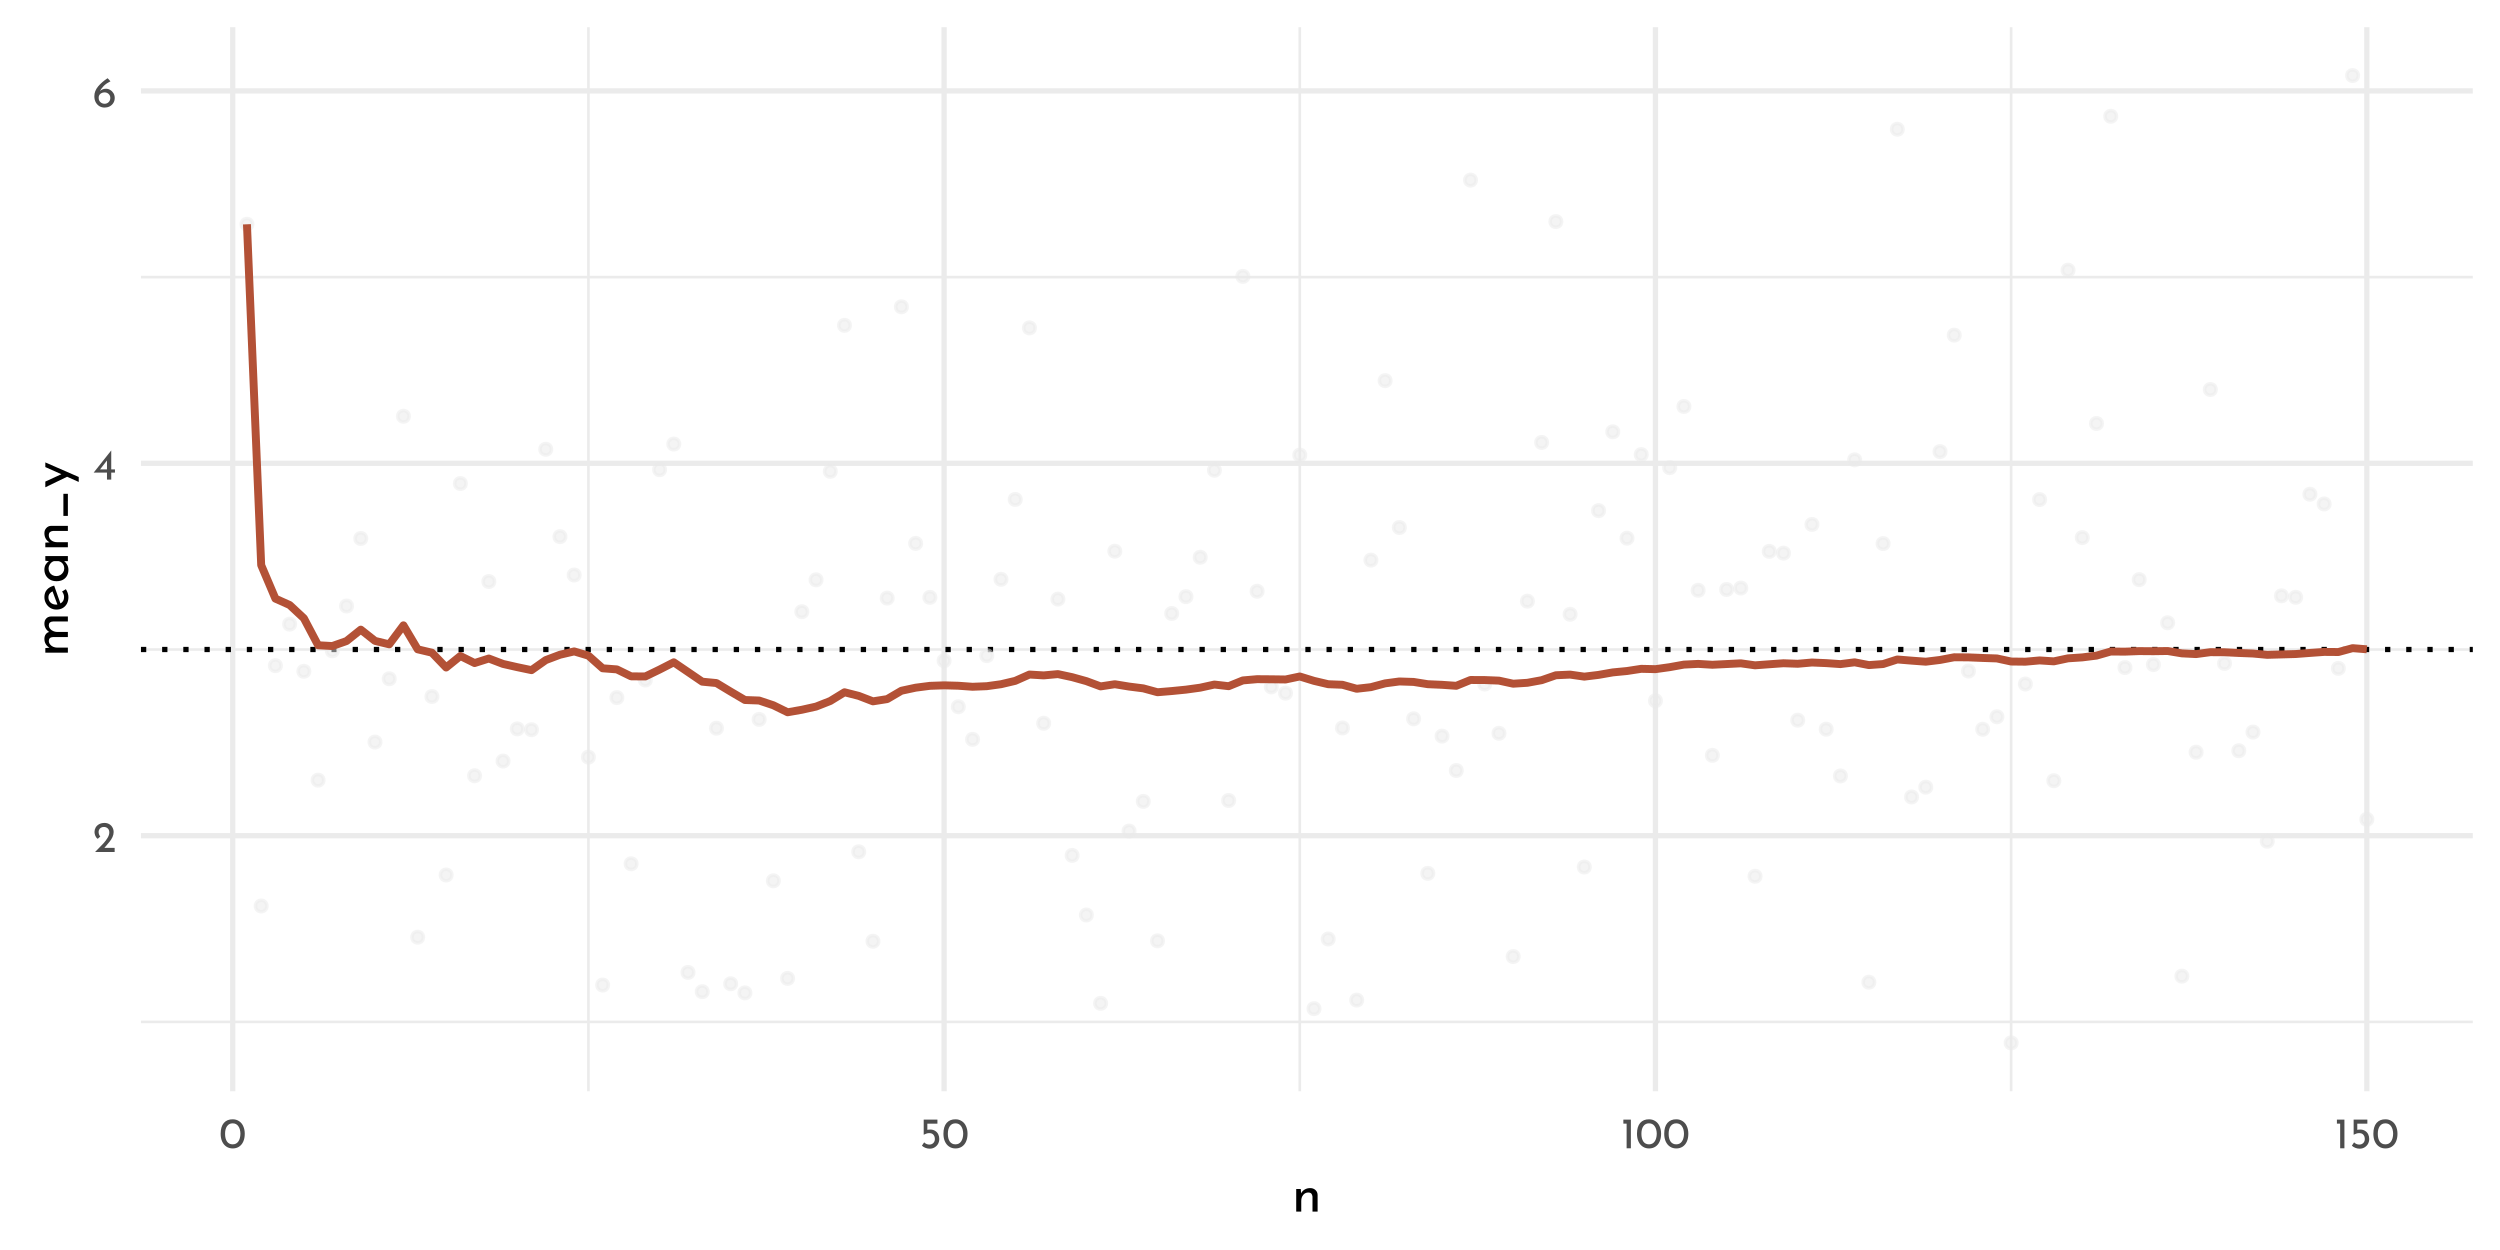 <?xml version="1.0" encoding="UTF-8"?>
<svg xmlns="http://www.w3.org/2000/svg" xmlns:xlink="http://www.w3.org/1999/xlink" width="504pt" height="252pt" viewBox="0 0 504 252" version="1.1">
<defs>
<g>
<symbol overflow="visible" id="glyph0-0">
<path style="stroke:none;" d=""/>
</symbol>
<symbol overflow="visible" id="glyph0-1">
<path style="stroke:none;" d="M 4.422 -0.828 L 4.422 0 L 0.469 0 L 0.766 -0.297 C 1.359 -0.891 1.82 -1.367 2.156 -1.734 C 2.5 -2.109 2.781 -2.484 3 -2.859 C 3.227 -3.242 3.344 -3.602 3.344 -3.938 C 3.344 -4.301 3.234 -4.578 3.016 -4.766 C 2.805 -4.953 2.551 -5.047 2.25 -5.047 C 2.008 -5.047 1.805 -4.992 1.641 -4.891 C 1.484 -4.785 1.367 -4.656 1.297 -4.5 C 1.223 -4.352 1.188 -4.207 1.188 -4.062 C 1.188 -3.688 1.301 -3.375 1.531 -3.125 L 1.016 -2.656 C 0.816 -2.77 0.656 -2.969 0.531 -3.25 C 0.414 -3.531 0.359 -3.789 0.359 -4.031 C 0.359 -4.352 0.438 -4.656 0.594 -4.938 C 0.758 -5.219 0.992 -5.441 1.297 -5.609 C 1.609 -5.773 1.973 -5.859 2.391 -5.859 C 2.742 -5.859 3.062 -5.773 3.344 -5.609 C 3.625 -5.441 3.836 -5.219 3.984 -4.938 C 4.141 -4.656 4.219 -4.348 4.219 -4.016 C 4.219 -3.68 4.141 -3.344 3.984 -3 C 3.828 -2.664 3.629 -2.352 3.391 -2.062 C 3.16 -1.77 2.852 -1.406 2.469 -0.969 L 2.344 -0.828 Z M 4.422 -0.828 "/>
</symbol>
<symbol overflow="visible" id="glyph0-2">
<path style="stroke:none;" d="M 4.406 -2.062 L 4.406 -1.406 L 3.656 -1.406 L 3.656 0 L 2.797 0 L 2.797 -1.406 L 0.109 -1.406 L 3.641 -5.859 L 3.656 -5.859 L 3.656 -2.062 Z M 2.797 -2.062 L 2.797 -3.859 L 1.406 -2.062 Z M 2.797 -2.062 "/>
</symbol>
<symbol overflow="visible" id="glyph0-3">
<path style="stroke:none;" d="M 2.688 -3.719 C 2.988 -3.719 3.27 -3.633 3.531 -3.469 C 3.801 -3.312 4.02 -3.094 4.188 -2.812 C 4.352 -2.531 4.438 -2.211 4.438 -1.859 C 4.438 -1.484 4.344 -1.145 4.156 -0.844 C 3.969 -0.551 3.719 -0.32 3.406 -0.156 C 3.094 0 2.758 0.078 2.406 0.078 C 2.02 0.078 1.664 -0.016 1.344 -0.203 C 1.031 -0.398 0.781 -0.672 0.594 -1.016 C 0.414 -1.359 0.328 -1.758 0.328 -2.219 C 0.328 -2.914 0.578 -3.566 1.078 -4.172 C 1.578 -4.773 2.219 -5.332 3 -5.844 L 3.578 -5.219 C 3.047 -4.957 2.602 -4.656 2.25 -4.312 C 1.906 -3.969 1.648 -3.613 1.484 -3.25 C 1.785 -3.562 2.188 -3.719 2.688 -3.719 Z M 2.375 -0.688 C 2.707 -0.688 2.984 -0.797 3.203 -1.016 C 3.43 -1.234 3.547 -1.516 3.547 -1.859 C 3.547 -2.191 3.43 -2.461 3.203 -2.672 C 2.984 -2.879 2.707 -2.984 2.375 -2.984 C 2.164 -2.984 1.969 -2.938 1.781 -2.844 C 1.602 -2.758 1.461 -2.641 1.359 -2.484 C 1.254 -2.328 1.203 -2.16 1.203 -1.984 L 1.203 -1.828 C 1.203 -1.617 1.254 -1.426 1.359 -1.25 C 1.461 -1.082 1.602 -0.945 1.781 -0.844 C 1.969 -0.738 2.164 -0.688 2.375 -0.688 Z M 2.375 -0.688 "/>
</symbol>
<symbol overflow="visible" id="glyph0-4">
<path style="stroke:none;" d="M 2.75 0.031 C 2.27 0.031 1.848 -0.086 1.484 -0.328 C 1.117 -0.566 0.832 -0.906 0.625 -1.344 C 0.414 -1.789 0.312 -2.316 0.312 -2.922 C 0.312 -3.879 0.523 -4.609 0.953 -5.109 C 1.391 -5.609 1.988 -5.852 2.75 -5.844 C 3.219 -5.844 3.633 -5.723 4 -5.484 C 4.375 -5.254 4.66 -4.914 4.859 -4.469 C 5.066 -4.031 5.172 -3.516 5.172 -2.922 C 5.172 -2.305 5.066 -1.773 4.859 -1.328 C 4.66 -0.891 4.375 -0.551 4 -0.312 C 3.633 -0.082 3.219 0.031 2.75 0.031 Z M 2.734 -0.797 C 3.234 -0.797 3.613 -0.988 3.875 -1.375 C 4.145 -1.758 4.285 -2.281 4.297 -2.938 C 4.285 -3.57 4.145 -4.078 3.875 -4.453 C 3.613 -4.836 3.234 -5.031 2.734 -5.031 C 2.242 -5.031 1.863 -4.836 1.594 -4.453 C 1.332 -4.078 1.203 -3.566 1.203 -2.922 C 1.203 -2.266 1.332 -1.742 1.594 -1.359 C 1.863 -0.984 2.242 -0.797 2.734 -0.797 Z M 2.734 -0.797 "/>
</symbol>
<symbol overflow="visible" id="glyph0-5">
<path style="stroke:none;" d="M 2.266 -3.781 C 2.641 -3.781 2.961 -3.691 3.234 -3.516 C 3.516 -3.348 3.723 -3.125 3.859 -2.844 C 4.004 -2.562 4.078 -2.242 4.078 -1.891 C 4.078 -1.523 3.992 -1.191 3.828 -0.891 C 3.66 -0.598 3.43 -0.363 3.141 -0.188 C 2.848 -0.008 2.52 0.078 2.156 0.078 C 1.852 0.078 1.555 0.02 1.266 -0.094 C 0.984 -0.207 0.754 -0.352 0.578 -0.531 L 1.031 -1.203 C 1.145 -1.066 1.297 -0.957 1.484 -0.875 C 1.68 -0.789 1.879 -0.75 2.078 -0.75 C 2.398 -0.75 2.664 -0.852 2.875 -1.062 C 3.082 -1.27 3.188 -1.535 3.188 -1.859 C 3.188 -2.223 3.086 -2.516 2.891 -2.734 C 2.703 -2.953 2.426 -3.062 2.062 -3.062 C 1.863 -3.062 1.676 -3.031 1.5 -2.969 C 1.32 -2.914 1.133 -2.836 0.938 -2.734 L 0.938 -5.781 L 3.703 -5.781 L 3.703 -4.969 L 1.672 -4.969 L 1.672 -3.719 C 1.859 -3.758 2.055 -3.781 2.266 -3.781 Z M 2.266 -3.781 "/>
</symbol>
<symbol overflow="visible" id="glyph0-6">
<path style="stroke:none;" d="M 1.984 -5.781 L 1.984 0 L 1.125 0 L 1.125 -4.969 L 0.469 -4.969 L 0.469 -5.781 Z M 1.984 -5.781 "/>
</symbol>
<symbol overflow="visible" id="glyph1-0">
<path style="stroke:none;" d=""/>
</symbol>
<symbol overflow="visible" id="glyph1-1">
<path style="stroke:none;" d="M 3.719 -4.734 C 4.145 -4.734 4.492 -4.602 4.766 -4.344 C 5.047 -4.094 5.191 -3.766 5.203 -3.359 L 5.203 0 L 4.172 0 L 4.172 -3.016 C 4.148 -3.273 4.07 -3.477 3.938 -3.625 C 3.801 -3.77 3.594 -3.844 3.312 -3.844 C 2.906 -3.844 2.566 -3.68 2.297 -3.359 C 2.035 -3.035 1.906 -2.629 1.906 -2.141 L 1.906 0 L 0.891 0 L 0.891 -4.547 L 1.812 -4.547 L 1.875 -3.672 C 2.039 -4.004 2.285 -4.266 2.609 -4.453 C 2.93 -4.641 3.301 -4.734 3.719 -4.734 Z M 3.719 -4.734 "/>
</symbol>
<symbol overflow="visible" id="glyph2-0">
<path style="stroke:none;" d=""/>
</symbol>
<symbol overflow="visible" id="glyph2-1">
<path style="stroke:none;" d="M -4.734 -6.734 C -4.734 -7.172 -4.609 -7.52 -4.359 -7.781 C -4.117 -8.039 -3.789 -8.176 -3.375 -8.188 L 0 -8.188 L 0 -7.172 L -3 -7.172 C -3.539 -7.148 -3.82 -6.91 -3.844 -6.453 C -3.844 -6.18 -3.766 -5.941 -3.609 -5.734 C -3.453 -5.523 -3.242 -5.363 -2.984 -5.25 C -2.734 -5.133 -2.461 -5.07 -2.172 -5.062 L 0 -5.062 L 0 -4.031 L -3 -4.031 C -3.539 -4.008 -3.82 -3.758 -3.844 -3.281 C -3.844 -3.02 -3.766 -2.785 -3.609 -2.578 C -3.453 -2.367 -3.242 -2.203 -2.984 -2.078 C -2.723 -1.961 -2.445 -1.906 -2.156 -1.906 L 0 -1.906 L 0 -0.891 L -4.547 -0.891 L -4.547 -1.812 L -3.703 -1.891 C -4.023 -2.066 -4.273 -2.305 -4.453 -2.609 C -4.641 -2.91 -4.734 -3.258 -4.734 -3.656 C -4.734 -4.02 -4.645 -4.328 -4.469 -4.578 C -4.301 -4.828 -4.066 -4.988 -3.766 -5.062 C -4.066 -5.25 -4.301 -5.488 -4.469 -5.781 C -4.645 -6.07 -4.734 -6.391 -4.734 -6.734 Z M -4.734 -6.734 "/>
</symbol>
<symbol overflow="visible" id="glyph2-2">
<path style="stroke:none;" d="M -0.766 -3.031 C -0.766 -3.406 -0.898 -3.773 -1.172 -4.141 L -0.406 -4.609 C -0.25 -4.367 -0.125 -4.109 -0.031 -3.828 C 0.062 -3.547 0.109 -3.27 0.109 -3 C 0.109 -2.5 0.004 -2.055 -0.203 -1.672 C -0.41 -1.297 -0.695 -1.004 -1.062 -0.797 C -1.426 -0.598 -1.844 -0.5 -2.312 -0.5 C -2.758 -0.5 -3.164 -0.609 -3.531 -0.828 C -3.906 -1.055 -4.195 -1.363 -4.406 -1.75 C -4.625 -2.133 -4.734 -2.562 -4.734 -3.031 C -4.734 -3.625 -4.562 -4.117 -4.219 -4.516 C -3.875 -4.91 -3.391 -5.18 -2.766 -5.328 L -1.5 -1.734 C -1.27 -1.859 -1.086 -2.031 -0.953 -2.25 C -0.828 -2.477 -0.766 -2.738 -0.766 -3.031 Z M -3.922 -2.953 C -3.922 -2.535 -3.773 -2.188 -3.484 -1.906 C -3.191 -1.633 -2.816 -1.5 -2.359 -1.5 C -2.254 -1.5 -2.172 -1.504 -2.109 -1.516 L -3.094 -4.172 C -3.344 -4.055 -3.539 -3.898 -3.688 -3.703 C -3.844 -3.504 -3.922 -3.254 -3.922 -2.953 Z M -3.922 -2.953 "/>
</symbol>
<symbol overflow="visible" id="glyph2-3">
<path style="stroke:none;" d="M -4.547 -5.562 L 0 -5.562 L 0 -4.547 L -0.75 -4.547 C -0.531 -4.379 -0.332 -4.141 -0.156 -3.828 C 0.02 -3.523 0.109 -3.18 0.109 -2.797 C 0.109 -2.359 0.016 -1.961 -0.172 -1.609 C -0.359 -1.266 -0.629 -0.992 -0.984 -0.797 C -1.348 -0.598 -1.781 -0.5 -2.281 -0.5 C -2.781 -0.5 -3.211 -0.602 -3.578 -0.812 C -3.953 -1.02 -4.238 -1.301 -4.438 -1.656 C -4.633 -2.008 -4.734 -2.406 -4.734 -2.844 C -4.734 -3.227 -4.648 -3.562 -4.484 -3.844 C -4.316 -4.133 -4.098 -4.367 -3.828 -4.547 L -4.547 -4.625 Z M -0.734 -3.062 C -0.734 -3.438 -0.836 -3.758 -1.047 -4.031 C -1.254 -4.301 -1.539 -4.473 -1.906 -4.547 L -2.812 -4.547 C -3.125 -4.453 -3.379 -4.266 -3.578 -3.984 C -3.785 -3.711 -3.891 -3.395 -3.891 -3.031 C -3.891 -2.758 -3.82 -2.508 -3.688 -2.281 C -3.562 -2.051 -3.379 -1.867 -3.141 -1.734 C -2.898 -1.598 -2.629 -1.531 -2.328 -1.531 C -2.035 -1.531 -1.77 -1.598 -1.531 -1.734 C -1.289 -1.879 -1.098 -2.066 -0.953 -2.297 C -0.805 -2.535 -0.734 -2.789 -0.734 -3.062 Z M -0.734 -3.062 "/>
</symbol>
<symbol overflow="visible" id="glyph2-4">
<path style="stroke:none;" d="M -4.734 -3.719 C -4.734 -4.145 -4.602 -4.492 -4.344 -4.766 C -4.094 -5.047 -3.766 -5.191 -3.359 -5.203 L 0 -5.203 L 0 -4.172 L -3.016 -4.172 C -3.273 -4.148 -3.477 -4.07 -3.625 -3.938 C -3.77 -3.801 -3.844 -3.594 -3.844 -3.312 C -3.844 -2.906 -3.68 -2.566 -3.359 -2.297 C -3.035 -2.035 -2.629 -1.906 -2.141 -1.906 L 0 -1.906 L 0 -0.891 L -4.547 -0.891 L -4.547 -1.812 L -3.672 -1.875 C -4.004 -2.039 -4.266 -2.285 -4.453 -2.609 C -4.641 -2.93 -4.734 -3.301 -4.734 -3.719 Z M -4.734 -3.719 "/>
</symbol>
<symbol overflow="visible" id="glyph2-5">
<path style="stroke:none;" d="M -0.906 -5.578 L 0 -5.578 L 0 -1.125 L -0.906 -1.125 Z M -0.906 -5.578 "/>
</symbol>
<symbol overflow="visible" id="glyph2-6">
<path style="stroke:none;" d="M -4.547 -5.219 L 2.188 -2.281 L 2.188 -1.281 L -0.156 -2.328 L -4.547 -0.203 L -4.547 -1.359 L -1.312 -2.844 L -4.547 -4.281 Z M -4.547 -5.219 "/>
</symbol>
</g>
<clipPath id="clip1">
  <path d="M 28.418 205 L 498.52 205 L 498.52 207 L 28.418 207 Z M 28.418 205 "/>
</clipPath>
<clipPath id="clip2">
  <path d="M 28.418 130 L 498.52 130 L 498.52 132 L 28.418 132 Z M 28.418 130 "/>
</clipPath>
<clipPath id="clip3">
  <path d="M 28.418 55 L 498.52 55 L 498.52 57 L 28.418 57 Z M 28.418 55 "/>
</clipPath>
<clipPath id="clip4">
  <path d="M 118 5.48 L 119 5.48 L 119 220 L 118 220 Z M 118 5.48 "/>
</clipPath>
<clipPath id="clip5">
  <path d="M 261 5.48 L 263 5.48 L 263 220 L 261 220 Z M 261 5.48 "/>
</clipPath>
<clipPath id="clip6">
  <path d="M 405 5.48 L 406 5.48 L 406 220 L 405 220 Z M 405 5.48 "/>
</clipPath>
<clipPath id="clip7">
  <path d="M 28.418 167 L 498.52 167 L 498.52 170 L 28.418 170 Z M 28.418 167 "/>
</clipPath>
<clipPath id="clip8">
  <path d="M 28.418 92 L 498.52 92 L 498.52 94 L 28.418 94 Z M 28.418 92 "/>
</clipPath>
<clipPath id="clip9">
  <path d="M 28.418 17 L 498.52 17 L 498.52 19 L 28.418 19 Z M 28.418 17 "/>
</clipPath>
<clipPath id="clip10">
  <path d="M 46 5.48 L 48 5.48 L 48 220 L 46 220 Z M 46 5.48 "/>
</clipPath>
<clipPath id="clip11">
  <path d="M 189 5.48 L 191 5.48 L 191 220 L 189 220 Z M 189 5.48 "/>
</clipPath>
<clipPath id="clip12">
  <path d="M 333 5.48 L 335 5.48 L 335 220 L 333 220 Z M 333 5.48 "/>
</clipPath>
<clipPath id="clip13">
  <path d="M 476 5.48 L 478 5.48 L 478 220 L 476 220 Z M 476 5.48 "/>
</clipPath>
<clipPath id="clip14">
  <path d="M 28.418 130 L 498.52 130 L 498.52 132 L 28.418 132 Z M 28.418 130 "/>
</clipPath>
</defs>
<g id="surface69">
<rect x="0" y="0" width="504" height="252" style="fill:rgb(100%,100%,100%);fill-opacity:1;stroke:none;"/>
<g clip-path="url(#clip1)" clip-rule="nonzero">
<path style="fill:none;stroke-width:0.533;stroke-linecap:butt;stroke-linejoin:round;stroke:rgb(92.157%,92.157%,92.157%);stroke-opacity:1;stroke-miterlimit:10;" d="M 28.418 206.016 L 498.52 206.016 "/>
</g>
<g clip-path="url(#clip2)" clip-rule="nonzero">
<path style="fill:none;stroke-width:0.533;stroke-linecap:butt;stroke-linejoin:round;stroke:rgb(92.157%,92.157%,92.157%);stroke-opacity:1;stroke-miterlimit:10;" d="M 28.418 130.941 L 498.52 130.941 "/>
</g>
<g clip-path="url(#clip3)" clip-rule="nonzero">
<path style="fill:none;stroke-width:0.533;stroke-linecap:butt;stroke-linejoin:round;stroke:rgb(92.157%,92.157%,92.157%);stroke-opacity:1;stroke-miterlimit:10;" d="M 28.418 55.867 L 498.52 55.867 "/>
</g>
<g clip-path="url(#clip4)" clip-rule="nonzero">
<path style="fill:none;stroke-width:0.533;stroke-linecap:butt;stroke-linejoin:round;stroke:rgb(92.157%,92.157%,92.157%);stroke-opacity:1;stroke-miterlimit:10;" d="M 118.625 220 L 118.625 5.48 "/>
</g>
<g clip-path="url(#clip5)" clip-rule="nonzero">
<path style="fill:none;stroke-width:0.533;stroke-linecap:butt;stroke-linejoin:round;stroke:rgb(92.157%,92.157%,92.157%);stroke-opacity:1;stroke-miterlimit:10;" d="M 262.035 220 L 262.035 5.48 "/>
</g>
<g clip-path="url(#clip6)" clip-rule="nonzero">
<path style="fill:none;stroke-width:0.533;stroke-linecap:butt;stroke-linejoin:round;stroke:rgb(92.157%,92.157%,92.157%);stroke-opacity:1;stroke-miterlimit:10;" d="M 405.445 220 L 405.445 5.48 "/>
</g>
<g clip-path="url(#clip7)" clip-rule="nonzero">
<path style="fill:none;stroke-width:1.067;stroke-linecap:butt;stroke-linejoin:round;stroke:rgb(92.157%,92.157%,92.157%);stroke-opacity:1;stroke-miterlimit:10;" d="M 28.418 168.48 L 498.52 168.48 "/>
</g>
<g clip-path="url(#clip8)" clip-rule="nonzero">
<path style="fill:none;stroke-width:1.067;stroke-linecap:butt;stroke-linejoin:round;stroke:rgb(92.157%,92.157%,92.157%);stroke-opacity:1;stroke-miterlimit:10;" d="M 28.418 93.402 L 498.52 93.402 "/>
</g>
<g clip-path="url(#clip9)" clip-rule="nonzero">
<path style="fill:none;stroke-width:1.067;stroke-linecap:butt;stroke-linejoin:round;stroke:rgb(92.157%,92.157%,92.157%);stroke-opacity:1;stroke-miterlimit:10;" d="M 28.418 18.328 L 498.52 18.328 "/>
</g>
<g clip-path="url(#clip10)" clip-rule="nonzero">
<path style="fill:none;stroke-width:1.067;stroke-linecap:butt;stroke-linejoin:round;stroke:rgb(92.157%,92.157%,92.157%);stroke-opacity:1;stroke-miterlimit:10;" d="M 46.918 220 L 46.918 5.48 "/>
</g>
<g clip-path="url(#clip11)" clip-rule="nonzero">
<path style="fill:none;stroke-width:1.067;stroke-linecap:butt;stroke-linejoin:round;stroke:rgb(92.157%,92.157%,92.157%);stroke-opacity:1;stroke-miterlimit:10;" d="M 190.328 220 L 190.328 5.48 "/>
</g>
<g clip-path="url(#clip12)" clip-rule="nonzero">
<path style="fill:none;stroke-width:1.067;stroke-linecap:butt;stroke-linejoin:round;stroke:rgb(92.157%,92.157%,92.157%);stroke-opacity:1;stroke-miterlimit:10;" d="M 333.742 220 L 333.742 5.48 "/>
</g>
<g clip-path="url(#clip13)" clip-rule="nonzero">
<path style="fill:none;stroke-width:1.067;stroke-linecap:butt;stroke-linejoin:round;stroke:rgb(92.157%,92.157%,92.157%);stroke-opacity:1;stroke-miterlimit:10;" d="M 477.152 220 L 477.152 5.48 "/>
</g>
<g clip-path="url(#clip14)" clip-rule="nonzero">
<path style="fill:none;stroke-width:1.067;stroke-linecap:butt;stroke-linejoin:round;stroke:rgb(0%,0%,0%);stroke-opacity:1;stroke-dasharray:1.067,3.201;stroke-miterlimit:10;" d="M 28.418 130.941 L 498.52 130.941 "/>
</g>
<path style="fill-rule:nonzero;fill:rgb(91.373%,91.373%,91.373%);fill-opacity:0.502;stroke-width:0.709;stroke-linecap:round;stroke-linejoin:round;stroke:rgb(91.373%,91.373%,91.373%);stroke-opacity:0.502;stroke-miterlimit:10;" d="M 50.941 45.215 C 50.941 46.754 48.633 46.754 48.633 45.215 C 48.633 43.676 50.941 43.676 50.941 45.215 "/>
<path style="fill-rule:nonzero;fill:rgb(91.373%,91.373%,91.373%);fill-opacity:0.502;stroke-width:0.709;stroke-linecap:round;stroke-linejoin:round;stroke:rgb(91.373%,91.373%,91.373%);stroke-opacity:0.502;stroke-miterlimit:10;" d="M 53.809 182.645 C 53.809 184.184 51.5 184.184 51.5 182.645 C 51.5 181.105 53.809 181.105 53.809 182.645 "/>
<path style="fill-rule:nonzero;fill:rgb(91.373%,91.373%,91.373%);fill-opacity:0.502;stroke-width:0.709;stroke-linecap:round;stroke-linejoin:round;stroke:rgb(91.373%,91.373%,91.373%);stroke-opacity:0.502;stroke-miterlimit:10;" d="M 56.68 134.195 C 56.68 135.734 54.367 135.734 54.367 134.195 C 54.367 132.656 56.68 132.656 56.68 134.195 "/>
<path style="fill-rule:nonzero;fill:rgb(91.373%,91.373%,91.373%);fill-opacity:0.502;stroke-width:0.709;stroke-linecap:round;stroke-linejoin:round;stroke:rgb(91.373%,91.373%,91.373%);stroke-opacity:0.502;stroke-miterlimit:10;" d="M 59.547 125.824 C 59.547 127.367 57.238 127.367 57.238 125.824 C 57.238 124.285 59.547 124.285 59.547 125.824 "/>
<path style="fill-rule:nonzero;fill:rgb(91.373%,91.373%,91.373%);fill-opacity:0.502;stroke-width:0.709;stroke-linecap:round;stroke-linejoin:round;stroke:rgb(91.373%,91.373%,91.373%);stroke-opacity:0.502;stroke-miterlimit:10;" d="M 62.414 135.336 C 62.414 136.875 60.105 136.875 60.105 135.336 C 60.105 133.797 62.414 133.797 62.414 135.336 "/>
<path style="fill-rule:nonzero;fill:rgb(91.373%,91.373%,91.373%);fill-opacity:0.502;stroke-width:0.709;stroke-linecap:round;stroke-linejoin:round;stroke:rgb(91.373%,91.373%,91.373%);stroke-opacity:0.502;stroke-miterlimit:10;" d="M 65.281 157.281 C 65.281 158.82 62.973 158.82 62.973 157.281 C 62.973 155.742 65.281 155.742 65.281 157.281 "/>
<path style="fill-rule:nonzero;fill:rgb(91.373%,91.373%,91.373%);fill-opacity:0.502;stroke-width:0.709;stroke-linecap:round;stroke-linejoin:round;stroke:rgb(91.373%,91.373%,91.373%);stroke-opacity:0.502;stroke-miterlimit:10;" d="M 68.152 131.207 C 68.152 132.746 65.84 132.746 65.84 131.207 C 65.84 129.668 68.152 129.668 68.152 131.207 "/>
<path style="fill-rule:nonzero;fill:rgb(91.373%,91.373%,91.373%);fill-opacity:0.502;stroke-width:0.709;stroke-linecap:round;stroke-linejoin:round;stroke:rgb(91.373%,91.373%,91.373%);stroke-opacity:0.502;stroke-miterlimit:10;" d="M 71.02 122.172 C 71.02 123.715 68.711 123.715 68.711 122.172 C 68.711 120.633 71.02 120.633 71.02 122.172 "/>
<path style="fill-rule:nonzero;fill:rgb(91.373%,91.373%,91.373%);fill-opacity:0.502;stroke-width:0.709;stroke-linecap:round;stroke-linejoin:round;stroke:rgb(91.373%,91.373%,91.373%);stroke-opacity:0.502;stroke-miterlimit:10;" d="M 73.887 108.559 C 73.887 110.098 71.578 110.098 71.578 108.559 C 71.578 107.02 73.887 107.02 73.887 108.559 "/>
<path style="fill-rule:nonzero;fill:rgb(91.373%,91.373%,91.373%);fill-opacity:0.502;stroke-width:0.709;stroke-linecap:round;stroke-linejoin:round;stroke:rgb(91.373%,91.373%,91.373%);stroke-opacity:0.502;stroke-miterlimit:10;" d="M 76.754 149.602 C 76.754 151.141 74.445 151.141 74.445 149.602 C 74.445 148.062 76.754 148.062 76.754 149.602 "/>
<path style="fill-rule:nonzero;fill:rgb(91.373%,91.373%,91.373%);fill-opacity:0.502;stroke-width:0.709;stroke-linecap:round;stroke-linejoin:round;stroke:rgb(91.373%,91.373%,91.373%);stroke-opacity:0.502;stroke-miterlimit:10;" d="M 79.625 136.84 C 79.625 138.379 77.316 138.379 77.316 136.84 C 77.316 135.301 79.625 135.301 79.625 136.84 "/>
<path style="fill-rule:nonzero;fill:rgb(91.373%,91.373%,91.373%);fill-opacity:0.502;stroke-width:0.709;stroke-linecap:round;stroke-linejoin:round;stroke:rgb(91.373%,91.373%,91.373%);stroke-opacity:0.502;stroke-miterlimit:10;" d="M 82.492 83.918 C 82.492 85.457 80.184 85.457 80.184 83.918 C 80.184 82.379 82.492 82.379 82.492 83.918 "/>
<path style="fill-rule:nonzero;fill:rgb(91.373%,91.373%,91.373%);fill-opacity:0.502;stroke-width:0.709;stroke-linecap:round;stroke-linejoin:round;stroke:rgb(91.373%,91.373%,91.373%);stroke-opacity:0.502;stroke-miterlimit:10;" d="M 85.359 188.941 C 85.359 190.48 83.051 190.48 83.051 188.941 C 83.051 187.402 85.359 187.402 85.359 188.941 "/>
<path style="fill-rule:nonzero;fill:rgb(91.373%,91.373%,91.373%);fill-opacity:0.502;stroke-width:0.709;stroke-linecap:round;stroke-linejoin:round;stroke:rgb(91.373%,91.373%,91.373%);stroke-opacity:0.502;stroke-miterlimit:10;" d="M 88.227 140.414 C 88.227 141.953 85.918 141.953 85.918 140.414 C 85.918 138.875 88.227 138.875 88.227 140.414 "/>
<path style="fill-rule:nonzero;fill:rgb(91.373%,91.373%,91.373%);fill-opacity:0.502;stroke-width:0.709;stroke-linecap:round;stroke-linejoin:round;stroke:rgb(91.373%,91.373%,91.373%);stroke-opacity:0.502;stroke-miterlimit:10;" d="M 91.098 176.395 C 91.098 177.934 88.789 177.934 88.789 176.395 C 88.789 174.855 91.098 174.855 91.098 176.395 "/>
<path style="fill-rule:nonzero;fill:rgb(91.373%,91.373%,91.373%);fill-opacity:0.502;stroke-width:0.709;stroke-linecap:round;stroke-linejoin:round;stroke:rgb(91.373%,91.373%,91.373%);stroke-opacity:0.502;stroke-miterlimit:10;" d="M 93.965 97.48 C 93.965 99.02 91.656 99.02 91.656 97.48 C 91.656 95.941 93.965 95.941 93.965 97.48 "/>
<path style="fill-rule:nonzero;fill:rgb(91.373%,91.373%,91.373%);fill-opacity:0.502;stroke-width:0.709;stroke-linecap:round;stroke-linejoin:round;stroke:rgb(91.373%,91.373%,91.373%);stroke-opacity:0.502;stroke-miterlimit:10;" d="M 96.832 156.387 C 96.832 157.93 94.523 157.93 94.523 156.387 C 94.523 154.848 96.832 154.848 96.832 156.387 "/>
<path style="fill-rule:nonzero;fill:rgb(91.373%,91.373%,91.373%);fill-opacity:0.502;stroke-width:0.709;stroke-linecap:round;stroke-linejoin:round;stroke:rgb(91.373%,91.373%,91.373%);stroke-opacity:0.502;stroke-miterlimit:10;" d="M 99.703 117.242 C 99.703 118.781 97.391 118.781 97.391 117.242 C 97.391 115.699 99.703 115.699 99.703 117.242 "/>
<path style="fill-rule:nonzero;fill:rgb(91.373%,91.373%,91.373%);fill-opacity:0.502;stroke-width:0.709;stroke-linecap:round;stroke-linejoin:round;stroke:rgb(91.373%,91.373%,91.373%);stroke-opacity:0.502;stroke-miterlimit:10;" d="M 102.57 153.43 C 102.57 154.969 100.262 154.969 100.262 153.43 C 100.262 151.891 102.57 151.891 102.57 153.43 "/>
<path style="fill-rule:nonzero;fill:rgb(91.373%,91.373%,91.373%);fill-opacity:0.502;stroke-width:0.709;stroke-linecap:round;stroke-linejoin:round;stroke:rgb(91.373%,91.373%,91.373%);stroke-opacity:0.502;stroke-miterlimit:10;" d="M 105.438 146.941 C 105.438 148.48 103.129 148.48 103.129 146.941 C 103.129 145.398 105.438 145.398 105.438 146.941 "/>
<path style="fill-rule:nonzero;fill:rgb(91.373%,91.373%,91.373%);fill-opacity:0.502;stroke-width:0.709;stroke-linecap:round;stroke-linejoin:round;stroke:rgb(91.373%,91.373%,91.373%);stroke-opacity:0.502;stroke-miterlimit:10;" d="M 108.305 147.109 C 108.305 148.648 105.996 148.648 105.996 147.109 C 105.996 145.57 108.305 145.57 108.305 147.109 "/>
<path style="fill-rule:nonzero;fill:rgb(91.373%,91.373%,91.373%);fill-opacity:0.502;stroke-width:0.709;stroke-linecap:round;stroke-linejoin:round;stroke:rgb(91.373%,91.373%,91.373%);stroke-opacity:0.502;stroke-miterlimit:10;" d="M 111.176 90.574 C 111.176 92.113 108.863 92.113 108.863 90.574 C 108.863 89.035 111.176 89.035 111.176 90.574 "/>
<path style="fill-rule:nonzero;fill:rgb(91.373%,91.373%,91.373%);fill-opacity:0.502;stroke-width:0.709;stroke-linecap:round;stroke-linejoin:round;stroke:rgb(91.373%,91.373%,91.373%);stroke-opacity:0.502;stroke-miterlimit:10;" d="M 114.043 108.184 C 114.043 109.727 111.734 109.727 111.734 108.184 C 111.734 106.645 114.043 106.645 114.043 108.184 "/>
<path style="fill-rule:nonzero;fill:rgb(91.373%,91.373%,91.373%);fill-opacity:0.502;stroke-width:0.709;stroke-linecap:round;stroke-linejoin:round;stroke:rgb(91.373%,91.373%,91.373%);stroke-opacity:0.502;stroke-miterlimit:10;" d="M 116.91 115.922 C 116.91 117.461 114.602 117.461 114.602 115.922 C 114.602 114.383 116.91 114.383 116.91 115.922 "/>
<path style="fill-rule:nonzero;fill:rgb(91.373%,91.373%,91.373%);fill-opacity:0.502;stroke-width:0.709;stroke-linecap:round;stroke-linejoin:round;stroke:rgb(91.373%,91.373%,91.373%);stroke-opacity:0.502;stroke-miterlimit:10;" d="M 119.777 152.637 C 119.777 154.176 117.469 154.176 117.469 152.637 C 117.469 151.098 119.777 151.098 119.777 152.637 "/>
<path style="fill-rule:nonzero;fill:rgb(91.373%,91.373%,91.373%);fill-opacity:0.502;stroke-width:0.709;stroke-linecap:round;stroke-linejoin:round;stroke:rgb(91.373%,91.373%,91.373%);stroke-opacity:0.502;stroke-miterlimit:10;" d="M 122.648 198.586 C 122.648 200.125 120.34 200.125 120.34 198.586 C 120.34 197.047 122.648 197.047 122.648 198.586 "/>
<path style="fill-rule:nonzero;fill:rgb(91.373%,91.373%,91.373%);fill-opacity:0.502;stroke-width:0.709;stroke-linecap:round;stroke-linejoin:round;stroke:rgb(91.373%,91.373%,91.373%);stroke-opacity:0.502;stroke-miterlimit:10;" d="M 125.516 140.633 C 125.516 142.172 123.207 142.172 123.207 140.633 C 123.207 139.094 125.516 139.094 125.516 140.633 "/>
<path style="fill-rule:nonzero;fill:rgb(91.373%,91.373%,91.373%);fill-opacity:0.502;stroke-width:0.709;stroke-linecap:round;stroke-linejoin:round;stroke:rgb(91.373%,91.373%,91.373%);stroke-opacity:0.502;stroke-miterlimit:10;" d="M 128.383 174.137 C 128.383 175.676 126.074 175.676 126.074 174.137 C 126.074 172.598 128.383 172.598 128.383 174.137 "/>
<path style="fill-rule:nonzero;fill:rgb(91.373%,91.373%,91.373%);fill-opacity:0.502;stroke-width:0.709;stroke-linecap:round;stroke-linejoin:round;stroke:rgb(91.373%,91.373%,91.373%);stroke-opacity:0.502;stroke-miterlimit:10;" d="M 131.25 137.094 C 131.25 138.633 128.941 138.633 128.941 137.094 C 128.941 135.555 131.25 135.555 131.25 137.094 "/>
<path style="fill-rule:nonzero;fill:rgb(91.373%,91.373%,91.373%);fill-opacity:0.502;stroke-width:0.709;stroke-linecap:round;stroke-linejoin:round;stroke:rgb(91.373%,91.373%,91.373%);stroke-opacity:0.502;stroke-miterlimit:10;" d="M 134.121 94.688 C 134.121 96.227 131.812 96.227 131.812 94.688 C 131.812 93.148 134.121 93.148 134.121 94.688 "/>
<path style="fill-rule:nonzero;fill:rgb(91.373%,91.373%,91.373%);fill-opacity:0.502;stroke-width:0.709;stroke-linecap:round;stroke-linejoin:round;stroke:rgb(91.373%,91.373%,91.373%);stroke-opacity:0.502;stroke-miterlimit:10;" d="M 136.988 89.52 C 136.988 91.059 134.68 91.059 134.68 89.52 C 134.68 87.98 136.988 87.98 136.988 89.52 "/>
<path style="fill-rule:nonzero;fill:rgb(91.373%,91.373%,91.373%);fill-opacity:0.502;stroke-width:0.709;stroke-linecap:round;stroke-linejoin:round;stroke:rgb(91.373%,91.373%,91.373%);stroke-opacity:0.502;stroke-miterlimit:10;" d="M 139.855 196.039 C 139.855 197.578 137.547 197.578 137.547 196.039 C 137.547 194.5 139.855 194.5 139.855 196.039 "/>
<path style="fill-rule:nonzero;fill:rgb(91.373%,91.373%,91.373%);fill-opacity:0.502;stroke-width:0.709;stroke-linecap:round;stroke-linejoin:round;stroke:rgb(91.373%,91.373%,91.373%);stroke-opacity:0.502;stroke-miterlimit:10;" d="M 142.727 199.922 C 142.727 201.461 140.414 201.461 140.414 199.922 C 140.414 198.383 142.727 198.383 142.727 199.922 "/>
<path style="fill-rule:nonzero;fill:rgb(91.373%,91.373%,91.373%);fill-opacity:0.502;stroke-width:0.709;stroke-linecap:round;stroke-linejoin:round;stroke:rgb(91.373%,91.373%,91.373%);stroke-opacity:0.502;stroke-miterlimit:10;" d="M 145.594 146.801 C 145.594 148.34 143.285 148.34 143.285 146.801 C 143.285 145.262 145.594 145.262 145.594 146.801 "/>
<path style="fill-rule:nonzero;fill:rgb(91.373%,91.373%,91.373%);fill-opacity:0.502;stroke-width:0.709;stroke-linecap:round;stroke-linejoin:round;stroke:rgb(91.373%,91.373%,91.373%);stroke-opacity:0.502;stroke-miterlimit:10;" d="M 148.461 198.328 C 148.461 199.867 146.152 199.867 146.152 198.328 C 146.152 196.789 148.461 196.789 148.461 198.328 "/>
<path style="fill-rule:nonzero;fill:rgb(91.373%,91.373%,91.373%);fill-opacity:0.502;stroke-width:0.709;stroke-linecap:round;stroke-linejoin:round;stroke:rgb(91.373%,91.373%,91.373%);stroke-opacity:0.502;stroke-miterlimit:10;" d="M 151.328 200.164 C 151.328 201.703 149.02 201.703 149.02 200.164 C 149.02 198.625 151.328 198.625 151.328 200.164 "/>
<path style="fill-rule:nonzero;fill:rgb(91.373%,91.373%,91.373%);fill-opacity:0.502;stroke-width:0.709;stroke-linecap:round;stroke-linejoin:round;stroke:rgb(91.373%,91.373%,91.373%);stroke-opacity:0.502;stroke-miterlimit:10;" d="M 154.199 145.031 C 154.199 146.57 151.887 146.57 151.887 145.031 C 151.887 143.492 154.199 143.492 154.199 145.031 "/>
<path style="fill-rule:nonzero;fill:rgb(91.373%,91.373%,91.373%);fill-opacity:0.502;stroke-width:0.709;stroke-linecap:round;stroke-linejoin:round;stroke:rgb(91.373%,91.373%,91.373%);stroke-opacity:0.502;stroke-miterlimit:10;" d="M 157.066 177.57 C 157.066 179.109 154.758 179.109 154.758 177.57 C 154.758 176.031 157.066 176.031 157.066 177.57 "/>
<path style="fill-rule:nonzero;fill:rgb(91.373%,91.373%,91.373%);fill-opacity:0.502;stroke-width:0.709;stroke-linecap:round;stroke-linejoin:round;stroke:rgb(91.373%,91.373%,91.373%);stroke-opacity:0.502;stroke-miterlimit:10;" d="M 159.934 197.246 C 159.934 198.785 157.625 198.785 157.625 197.246 C 157.625 195.707 159.934 195.707 159.934 197.246 "/>
<path style="fill-rule:nonzero;fill:rgb(91.373%,91.373%,91.373%);fill-opacity:0.502;stroke-width:0.709;stroke-linecap:round;stroke-linejoin:round;stroke:rgb(91.373%,91.373%,91.373%);stroke-opacity:0.502;stroke-miterlimit:10;" d="M 162.801 123.32 C 162.801 124.859 160.492 124.859 160.492 123.32 C 160.492 121.781 162.801 121.781 162.801 123.32 "/>
<path style="fill-rule:nonzero;fill:rgb(91.373%,91.373%,91.373%);fill-opacity:0.502;stroke-width:0.709;stroke-linecap:round;stroke-linejoin:round;stroke:rgb(91.373%,91.373%,91.373%);stroke-opacity:0.502;stroke-miterlimit:10;" d="M 165.672 116.891 C 165.672 118.434 163.363 118.434 163.363 116.891 C 163.363 115.352 165.672 115.352 165.672 116.891 "/>
<path style="fill-rule:nonzero;fill:rgb(91.373%,91.373%,91.373%);fill-opacity:0.502;stroke-width:0.709;stroke-linecap:round;stroke-linejoin:round;stroke:rgb(91.373%,91.373%,91.373%);stroke-opacity:0.502;stroke-miterlimit:10;" d="M 168.539 95.023 C 168.539 96.562 166.23 96.562 166.23 95.023 C 166.23 93.484 168.539 93.484 168.539 95.023 "/>
<path style="fill-rule:nonzero;fill:rgb(91.373%,91.373%,91.373%);fill-opacity:0.502;stroke-width:0.709;stroke-linecap:round;stroke-linejoin:round;stroke:rgb(91.373%,91.373%,91.373%);stroke-opacity:0.502;stroke-miterlimit:10;" d="M 171.406 65.586 C 171.406 67.125 169.098 67.125 169.098 65.586 C 169.098 64.047 171.406 64.047 171.406 65.586 "/>
<path style="fill-rule:nonzero;fill:rgb(91.373%,91.373%,91.373%);fill-opacity:0.502;stroke-width:0.709;stroke-linecap:round;stroke-linejoin:round;stroke:rgb(91.373%,91.373%,91.373%);stroke-opacity:0.502;stroke-miterlimit:10;" d="M 174.273 171.723 C 174.273 173.262 171.965 173.262 171.965 171.723 C 171.965 170.184 174.273 170.184 174.273 171.723 "/>
<path style="fill-rule:nonzero;fill:rgb(91.373%,91.373%,91.373%);fill-opacity:0.502;stroke-width:0.709;stroke-linecap:round;stroke-linejoin:round;stroke:rgb(91.373%,91.373%,91.373%);stroke-opacity:0.502;stroke-miterlimit:10;" d="M 177.145 189.762 C 177.145 191.301 174.836 191.301 174.836 189.762 C 174.836 188.223 177.145 188.223 177.145 189.762 "/>
<path style="fill-rule:nonzero;fill:rgb(91.373%,91.373%,91.373%);fill-opacity:0.502;stroke-width:0.709;stroke-linecap:round;stroke-linejoin:round;stroke:rgb(91.373%,91.373%,91.373%);stroke-opacity:0.502;stroke-miterlimit:10;" d="M 180.012 120.578 C 180.012 122.121 177.703 122.121 177.703 120.578 C 177.703 119.039 180.012 119.039 180.012 120.578 "/>
<path style="fill-rule:nonzero;fill:rgb(91.373%,91.373%,91.373%);fill-opacity:0.502;stroke-width:0.709;stroke-linecap:round;stroke-linejoin:round;stroke:rgb(91.373%,91.373%,91.373%);stroke-opacity:0.502;stroke-miterlimit:10;" d="M 182.879 61.848 C 182.879 63.387 180.57 63.387 180.57 61.848 C 180.57 60.309 182.879 60.309 182.879 61.848 "/>
<path style="fill-rule:nonzero;fill:rgb(91.373%,91.373%,91.373%);fill-opacity:0.502;stroke-width:0.709;stroke-linecap:round;stroke-linejoin:round;stroke:rgb(91.373%,91.373%,91.373%);stroke-opacity:0.502;stroke-miterlimit:10;" d="M 185.746 109.551 C 185.746 111.09 183.438 111.09 183.438 109.551 C 183.438 108.012 185.746 108.012 185.746 109.551 "/>
<path style="fill-rule:nonzero;fill:rgb(91.373%,91.373%,91.373%);fill-opacity:0.502;stroke-width:0.709;stroke-linecap:round;stroke-linejoin:round;stroke:rgb(91.373%,91.373%,91.373%);stroke-opacity:0.502;stroke-miterlimit:10;" d="M 188.617 120.426 C 188.617 121.965 186.309 121.965 186.309 120.426 C 186.309 118.887 188.617 118.887 188.617 120.426 "/>
<path style="fill-rule:nonzero;fill:rgb(91.373%,91.373%,91.373%);fill-opacity:0.502;stroke-width:0.709;stroke-linecap:round;stroke-linejoin:round;stroke:rgb(91.373%,91.373%,91.373%);stroke-opacity:0.502;stroke-miterlimit:10;" d="M 191.484 133.199 C 191.484 134.738 189.176 134.738 189.176 133.199 C 189.176 131.66 191.484 131.66 191.484 133.199 "/>
<path style="fill-rule:nonzero;fill:rgb(91.373%,91.373%,91.373%);fill-opacity:0.502;stroke-width:0.709;stroke-linecap:round;stroke-linejoin:round;stroke:rgb(91.373%,91.373%,91.373%);stroke-opacity:0.502;stroke-miterlimit:10;" d="M 194.352 142.48 C 194.352 144.02 192.043 144.02 192.043 142.48 C 192.043 140.941 194.352 140.941 194.352 142.48 "/>
<path style="fill-rule:nonzero;fill:rgb(91.373%,91.373%,91.373%);fill-opacity:0.502;stroke-width:0.709;stroke-linecap:round;stroke-linejoin:round;stroke:rgb(91.373%,91.373%,91.373%);stroke-opacity:0.502;stroke-miterlimit:10;" d="M 197.223 149.051 C 197.223 150.594 194.91 150.594 194.91 149.051 C 194.91 147.512 197.223 147.512 197.223 149.051 "/>
<path style="fill-rule:nonzero;fill:rgb(91.373%,91.373%,91.373%);fill-opacity:0.502;stroke-width:0.709;stroke-linecap:round;stroke-linejoin:round;stroke:rgb(91.373%,91.373%,91.373%);stroke-opacity:0.502;stroke-miterlimit:10;" d="M 200.09 132.184 C 200.09 133.723 197.781 133.723 197.781 132.184 C 197.781 130.645 200.09 130.645 200.09 132.184 "/>
<path style="fill-rule:nonzero;fill:rgb(91.373%,91.373%,91.373%);fill-opacity:0.502;stroke-width:0.709;stroke-linecap:round;stroke-linejoin:round;stroke:rgb(91.373%,91.373%,91.373%);stroke-opacity:0.502;stroke-miterlimit:10;" d="M 202.957 116.789 C 202.957 118.328 200.648 118.328 200.648 116.789 C 200.648 115.25 202.957 115.25 202.957 116.789 "/>
<path style="fill-rule:nonzero;fill:rgb(91.373%,91.373%,91.373%);fill-opacity:0.502;stroke-width:0.709;stroke-linecap:round;stroke-linejoin:round;stroke:rgb(91.373%,91.373%,91.373%);stroke-opacity:0.502;stroke-miterlimit:10;" d="M 205.824 100.688 C 205.824 102.227 203.516 102.227 203.516 100.688 C 203.516 99.148 205.824 99.148 205.824 100.688 "/>
<path style="fill-rule:nonzero;fill:rgb(91.373%,91.373%,91.373%);fill-opacity:0.502;stroke-width:0.709;stroke-linecap:round;stroke-linejoin:round;stroke:rgb(91.373%,91.373%,91.373%);stroke-opacity:0.502;stroke-miterlimit:10;" d="M 208.695 66.102 C 208.695 67.641 206.383 67.641 206.383 66.102 C 206.383 64.562 208.695 64.562 208.695 66.102 "/>
<path style="fill-rule:nonzero;fill:rgb(91.373%,91.373%,91.373%);fill-opacity:0.502;stroke-width:0.709;stroke-linecap:round;stroke-linejoin:round;stroke:rgb(91.373%,91.373%,91.373%);stroke-opacity:0.502;stroke-miterlimit:10;" d="M 211.562 145.812 C 211.562 147.352 209.254 147.352 209.254 145.812 C 209.254 144.27 211.562 144.27 211.562 145.812 "/>
<path style="fill-rule:nonzero;fill:rgb(91.373%,91.373%,91.373%);fill-opacity:0.502;stroke-width:0.709;stroke-linecap:round;stroke-linejoin:round;stroke:rgb(91.373%,91.373%,91.373%);stroke-opacity:0.502;stroke-miterlimit:10;" d="M 214.43 120.781 C 214.43 122.32 212.121 122.32 212.121 120.781 C 212.121 119.242 214.43 119.242 214.43 120.781 "/>
<path style="fill-rule:nonzero;fill:rgb(91.373%,91.373%,91.373%);fill-opacity:0.502;stroke-width:0.709;stroke-linecap:round;stroke-linejoin:round;stroke:rgb(91.373%,91.373%,91.373%);stroke-opacity:0.502;stroke-miterlimit:10;" d="M 217.297 172.449 C 217.297 173.988 214.988 173.988 214.988 172.449 C 214.988 170.91 217.297 170.91 217.297 172.449 "/>
<path style="fill-rule:nonzero;fill:rgb(91.373%,91.373%,91.373%);fill-opacity:0.502;stroke-width:0.709;stroke-linecap:round;stroke-linejoin:round;stroke:rgb(91.373%,91.373%,91.373%);stroke-opacity:0.502;stroke-miterlimit:10;" d="M 220.168 184.461 C 220.168 186 217.859 186 217.859 184.461 C 217.859 182.922 220.168 182.922 220.168 184.461 "/>
<path style="fill-rule:nonzero;fill:rgb(91.373%,91.373%,91.373%);fill-opacity:0.502;stroke-width:0.709;stroke-linecap:round;stroke-linejoin:round;stroke:rgb(91.373%,91.373%,91.373%);stroke-opacity:0.502;stroke-miterlimit:10;" d="M 223.035 202.273 C 223.035 203.812 220.727 203.812 220.727 202.273 C 220.727 200.734 223.035 200.734 223.035 202.273 "/>
<path style="fill-rule:nonzero;fill:rgb(91.373%,91.373%,91.373%);fill-opacity:0.502;stroke-width:0.709;stroke-linecap:round;stroke-linejoin:round;stroke:rgb(91.373%,91.373%,91.373%);stroke-opacity:0.502;stroke-miterlimit:10;" d="M 225.902 111.125 C 225.902 112.664 223.594 112.664 223.594 111.125 C 223.594 109.586 225.902 109.586 225.902 111.125 "/>
<path style="fill-rule:nonzero;fill:rgb(91.373%,91.373%,91.373%);fill-opacity:0.502;stroke-width:0.709;stroke-linecap:round;stroke-linejoin:round;stroke:rgb(91.373%,91.373%,91.373%);stroke-opacity:0.502;stroke-miterlimit:10;" d="M 228.77 167.543 C 228.77 169.082 226.461 169.082 226.461 167.543 C 226.461 166.004 228.77 166.004 228.77 167.543 "/>
<path style="fill-rule:nonzero;fill:rgb(91.373%,91.373%,91.373%);fill-opacity:0.502;stroke-width:0.709;stroke-linecap:round;stroke-linejoin:round;stroke:rgb(91.373%,91.373%,91.373%);stroke-opacity:0.502;stroke-miterlimit:10;" d="M 231.641 161.559 C 231.641 163.102 229.332 163.102 229.332 161.559 C 229.332 160.02 231.641 160.02 231.641 161.559 "/>
<path style="fill-rule:nonzero;fill:rgb(91.373%,91.373%,91.373%);fill-opacity:0.502;stroke-width:0.709;stroke-linecap:round;stroke-linejoin:round;stroke:rgb(91.373%,91.373%,91.373%);stroke-opacity:0.502;stroke-miterlimit:10;" d="M 234.508 189.676 C 234.508 191.215 232.199 191.215 232.199 189.676 C 232.199 188.137 234.508 188.137 234.508 189.676 "/>
<path style="fill-rule:nonzero;fill:rgb(91.373%,91.373%,91.373%);fill-opacity:0.502;stroke-width:0.709;stroke-linecap:round;stroke-linejoin:round;stroke:rgb(91.373%,91.373%,91.373%);stroke-opacity:0.502;stroke-miterlimit:10;" d="M 237.375 123.68 C 237.375 125.219 235.066 125.219 235.066 123.68 C 235.066 122.137 237.375 122.137 237.375 123.68 "/>
<path style="fill-rule:nonzero;fill:rgb(91.373%,91.373%,91.373%);fill-opacity:0.502;stroke-width:0.709;stroke-linecap:round;stroke-linejoin:round;stroke:rgb(91.373%,91.373%,91.373%);stroke-opacity:0.502;stroke-miterlimit:10;" d="M 240.246 120.285 C 240.246 121.824 237.934 121.824 237.934 120.285 C 237.934 118.746 240.246 118.746 240.246 120.285 "/>
<path style="fill-rule:nonzero;fill:rgb(91.373%,91.373%,91.373%);fill-opacity:0.502;stroke-width:0.709;stroke-linecap:round;stroke-linejoin:round;stroke:rgb(91.373%,91.373%,91.373%);stroke-opacity:0.502;stroke-miterlimit:10;" d="M 243.113 112.344 C 243.113 113.883 240.805 113.883 240.805 112.344 C 240.805 110.805 243.113 110.805 243.113 112.344 "/>
<path style="fill-rule:nonzero;fill:rgb(91.373%,91.373%,91.373%);fill-opacity:0.502;stroke-width:0.709;stroke-linecap:round;stroke-linejoin:round;stroke:rgb(91.373%,91.373%,91.373%);stroke-opacity:0.502;stroke-miterlimit:10;" d="M 245.98 94.805 C 245.98 96.344 243.672 96.344 243.672 94.805 C 243.672 93.266 245.98 93.266 245.98 94.805 "/>
<path style="fill-rule:nonzero;fill:rgb(91.373%,91.373%,91.373%);fill-opacity:0.502;stroke-width:0.709;stroke-linecap:round;stroke-linejoin:round;stroke:rgb(91.373%,91.373%,91.373%);stroke-opacity:0.502;stroke-miterlimit:10;" d="M 248.848 161.379 C 248.848 162.918 246.539 162.918 246.539 161.379 C 246.539 159.84 248.848 159.84 248.848 161.379 "/>
<path style="fill-rule:nonzero;fill:rgb(91.373%,91.373%,91.373%);fill-opacity:0.502;stroke-width:0.709;stroke-linecap:round;stroke-linejoin:round;stroke:rgb(91.373%,91.373%,91.373%);stroke-opacity:0.502;stroke-miterlimit:10;" d="M 251.719 55.719 C 251.719 57.258 249.406 57.258 249.406 55.719 C 249.406 54.18 251.719 54.18 251.719 55.719 "/>
<path style="fill-rule:nonzero;fill:rgb(91.373%,91.373%,91.373%);fill-opacity:0.502;stroke-width:0.709;stroke-linecap:round;stroke-linejoin:round;stroke:rgb(91.373%,91.373%,91.373%);stroke-opacity:0.502;stroke-miterlimit:10;" d="M 254.586 119.195 C 254.586 120.734 252.277 120.734 252.277 119.195 C 252.277 117.656 254.586 117.656 254.586 119.195 "/>
<path style="fill-rule:nonzero;fill:rgb(91.373%,91.373%,91.373%);fill-opacity:0.502;stroke-width:0.709;stroke-linecap:round;stroke-linejoin:round;stroke:rgb(91.373%,91.373%,91.373%);stroke-opacity:0.502;stroke-miterlimit:10;" d="M 257.453 138.473 C 257.453 140.012 255.145 140.012 255.145 138.473 C 255.145 136.934 257.453 136.934 257.453 138.473 "/>
<path style="fill-rule:nonzero;fill:rgb(91.373%,91.373%,91.373%);fill-opacity:0.502;stroke-width:0.709;stroke-linecap:round;stroke-linejoin:round;stroke:rgb(91.373%,91.373%,91.373%);stroke-opacity:0.502;stroke-miterlimit:10;" d="M 260.32 139.742 C 260.32 141.281 258.012 141.281 258.012 139.742 C 258.012 138.203 260.32 138.203 260.32 139.742 "/>
<path style="fill-rule:nonzero;fill:rgb(91.373%,91.373%,91.373%);fill-opacity:0.502;stroke-width:0.709;stroke-linecap:round;stroke-linejoin:round;stroke:rgb(91.373%,91.373%,91.373%);stroke-opacity:0.502;stroke-miterlimit:10;" d="M 263.191 91.746 C 263.191 93.285 260.883 93.285 260.883 91.746 C 260.883 90.207 263.191 90.207 263.191 91.746 "/>
<path style="fill-rule:nonzero;fill:rgb(91.373%,91.373%,91.373%);fill-opacity:0.502;stroke-width:0.709;stroke-linecap:round;stroke-linejoin:round;stroke:rgb(91.373%,91.373%,91.373%);stroke-opacity:0.502;stroke-miterlimit:10;" d="M 266.059 203.344 C 266.059 204.883 263.75 204.883 263.75 203.344 C 263.75 201.805 266.059 201.805 266.059 203.344 "/>
<path style="fill-rule:nonzero;fill:rgb(91.373%,91.373%,91.373%);fill-opacity:0.502;stroke-width:0.709;stroke-linecap:round;stroke-linejoin:round;stroke:rgb(91.373%,91.373%,91.373%);stroke-opacity:0.502;stroke-miterlimit:10;" d="M 268.926 189.301 C 268.926 190.84 266.617 190.84 266.617 189.301 C 266.617 187.762 268.926 187.762 268.926 189.301 "/>
<path style="fill-rule:nonzero;fill:rgb(91.373%,91.373%,91.373%);fill-opacity:0.502;stroke-width:0.709;stroke-linecap:round;stroke-linejoin:round;stroke:rgb(91.373%,91.373%,91.373%);stroke-opacity:0.502;stroke-miterlimit:10;" d="M 271.793 146.758 C 271.793 148.297 269.484 148.297 269.484 146.758 C 269.484 145.219 271.793 145.219 271.793 146.758 "/>
<path style="fill-rule:nonzero;fill:rgb(91.373%,91.373%,91.373%);fill-opacity:0.502;stroke-width:0.709;stroke-linecap:round;stroke-linejoin:round;stroke:rgb(91.373%,91.373%,91.373%);stroke-opacity:0.502;stroke-miterlimit:10;" d="M 274.664 201.621 C 274.664 203.16 272.355 203.16 272.355 201.621 C 272.355 200.082 274.664 200.082 274.664 201.621 "/>
<path style="fill-rule:nonzero;fill:rgb(91.373%,91.373%,91.373%);fill-opacity:0.502;stroke-width:0.709;stroke-linecap:round;stroke-linejoin:round;stroke:rgb(91.373%,91.373%,91.373%);stroke-opacity:0.502;stroke-miterlimit:10;" d="M 277.531 112.918 C 277.531 114.457 275.223 114.457 275.223 112.918 C 275.223 111.379 277.531 111.379 277.531 112.918 "/>
<path style="fill-rule:nonzero;fill:rgb(91.373%,91.373%,91.373%);fill-opacity:0.502;stroke-width:0.709;stroke-linecap:round;stroke-linejoin:round;stroke:rgb(91.373%,91.373%,91.373%);stroke-opacity:0.502;stroke-miterlimit:10;" d="M 280.398 76.738 C 280.398 78.281 278.09 78.281 278.09 76.738 C 278.09 75.199 280.398 75.199 280.398 76.738 "/>
<path style="fill-rule:nonzero;fill:rgb(91.373%,91.373%,91.373%);fill-opacity:0.502;stroke-width:0.709;stroke-linecap:round;stroke-linejoin:round;stroke:rgb(91.373%,91.373%,91.373%);stroke-opacity:0.502;stroke-miterlimit:10;" d="M 283.27 106.348 C 283.27 107.887 280.957 107.887 280.957 106.348 C 280.957 104.809 283.27 104.809 283.27 106.348 "/>
<path style="fill-rule:nonzero;fill:rgb(91.373%,91.373%,91.373%);fill-opacity:0.502;stroke-width:0.709;stroke-linecap:round;stroke-linejoin:round;stroke:rgb(91.373%,91.373%,91.373%);stroke-opacity:0.502;stroke-miterlimit:10;" d="M 286.137 144.914 C 286.137 146.453 283.828 146.453 283.828 144.914 C 283.828 143.375 286.137 143.375 286.137 144.914 "/>
<path style="fill-rule:nonzero;fill:rgb(91.373%,91.373%,91.373%);fill-opacity:0.502;stroke-width:0.709;stroke-linecap:round;stroke-linejoin:round;stroke:rgb(91.373%,91.373%,91.373%);stroke-opacity:0.502;stroke-miterlimit:10;" d="M 289.004 176.066 C 289.004 177.605 286.695 177.605 286.695 176.066 C 286.695 174.523 289.004 174.523 289.004 176.066 "/>
<path style="fill-rule:nonzero;fill:rgb(91.373%,91.373%,91.373%);fill-opacity:0.502;stroke-width:0.709;stroke-linecap:round;stroke-linejoin:round;stroke:rgb(91.373%,91.373%,91.373%);stroke-opacity:0.502;stroke-miterlimit:10;" d="M 291.871 148.402 C 291.871 149.941 289.562 149.941 289.562 148.402 C 289.562 146.863 291.871 146.863 291.871 148.402 "/>
<path style="fill-rule:nonzero;fill:rgb(91.373%,91.373%,91.373%);fill-opacity:0.502;stroke-width:0.709;stroke-linecap:round;stroke-linejoin:round;stroke:rgb(91.373%,91.373%,91.373%);stroke-opacity:0.502;stroke-miterlimit:10;" d="M 294.742 155.336 C 294.742 156.875 292.43 156.875 292.43 155.336 C 292.43 153.797 294.742 153.797 294.742 155.336 "/>
<path style="fill-rule:nonzero;fill:rgb(91.373%,91.373%,91.373%);fill-opacity:0.502;stroke-width:0.709;stroke-linecap:round;stroke-linejoin:round;stroke:rgb(91.373%,91.373%,91.373%);stroke-opacity:0.502;stroke-miterlimit:10;" d="M 297.609 36.312 C 297.609 37.852 295.301 37.852 295.301 36.312 C 295.301 34.773 297.609 34.773 297.609 36.312 "/>
<path style="fill-rule:nonzero;fill:rgb(91.373%,91.373%,91.373%);fill-opacity:0.502;stroke-width:0.709;stroke-linecap:round;stroke-linejoin:round;stroke:rgb(91.373%,91.373%,91.373%);stroke-opacity:0.502;stroke-miterlimit:10;" d="M 300.477 137.906 C 300.477 139.445 298.168 139.445 298.168 137.906 C 298.168 136.367 300.477 136.367 300.477 137.906 "/>
<path style="fill-rule:nonzero;fill:rgb(91.373%,91.373%,91.373%);fill-opacity:0.502;stroke-width:0.709;stroke-linecap:round;stroke-linejoin:round;stroke:rgb(91.373%,91.373%,91.373%);stroke-opacity:0.502;stroke-miterlimit:10;" d="M 303.344 147.832 C 303.344 149.371 301.035 149.371 301.035 147.832 C 301.035 146.293 303.344 146.293 303.344 147.832 "/>
<path style="fill-rule:nonzero;fill:rgb(91.373%,91.373%,91.373%);fill-opacity:0.502;stroke-width:0.709;stroke-linecap:round;stroke-linejoin:round;stroke:rgb(91.373%,91.373%,91.373%);stroke-opacity:0.502;stroke-miterlimit:10;" d="M 306.215 192.84 C 306.215 194.379 303.902 194.379 303.902 192.84 C 303.902 191.301 306.215 191.301 306.215 192.84 "/>
<path style="fill-rule:nonzero;fill:rgb(91.373%,91.373%,91.373%);fill-opacity:0.502;stroke-width:0.709;stroke-linecap:round;stroke-linejoin:round;stroke:rgb(91.373%,91.373%,91.373%);stroke-opacity:0.502;stroke-miterlimit:10;" d="M 309.082 121.195 C 309.082 122.734 306.773 122.734 306.773 121.195 C 306.773 119.656 309.082 119.656 309.082 121.195 "/>
<path style="fill-rule:nonzero;fill:rgb(91.373%,91.373%,91.373%);fill-opacity:0.502;stroke-width:0.709;stroke-linecap:round;stroke-linejoin:round;stroke:rgb(91.373%,91.373%,91.373%);stroke-opacity:0.502;stroke-miterlimit:10;" d="M 311.949 89.199 C 311.949 90.738 309.641 90.738 309.641 89.199 C 309.641 87.66 311.949 87.66 311.949 89.199 "/>
<path style="fill-rule:nonzero;fill:rgb(91.373%,91.373%,91.373%);fill-opacity:0.502;stroke-width:0.709;stroke-linecap:round;stroke-linejoin:round;stroke:rgb(91.373%,91.373%,91.373%);stroke-opacity:0.502;stroke-miterlimit:10;" d="M 314.816 44.672 C 314.816 46.211 312.508 46.211 312.508 44.672 C 312.508 43.133 314.816 43.133 314.816 44.672 "/>
<path style="fill-rule:nonzero;fill:rgb(91.373%,91.373%,91.373%);fill-opacity:0.502;stroke-width:0.709;stroke-linecap:round;stroke-linejoin:round;stroke:rgb(91.373%,91.373%,91.373%);stroke-opacity:0.502;stroke-miterlimit:10;" d="M 317.688 123.84 C 317.688 125.379 315.379 125.379 315.379 123.84 C 315.379 122.301 317.688 122.301 317.688 123.84 "/>
<path style="fill-rule:nonzero;fill:rgb(91.373%,91.373%,91.373%);fill-opacity:0.502;stroke-width:0.709;stroke-linecap:round;stroke-linejoin:round;stroke:rgb(91.373%,91.373%,91.373%);stroke-opacity:0.502;stroke-miterlimit:10;" d="M 320.555 174.793 C 320.555 176.332 318.246 176.332 318.246 174.793 C 318.246 173.254 320.555 173.254 320.555 174.793 "/>
<path style="fill-rule:nonzero;fill:rgb(91.373%,91.373%,91.373%);fill-opacity:0.502;stroke-width:0.709;stroke-linecap:round;stroke-linejoin:round;stroke:rgb(91.373%,91.373%,91.373%);stroke-opacity:0.502;stroke-miterlimit:10;" d="M 323.422 102.945 C 323.422 104.484 321.113 104.484 321.113 102.945 C 321.113 101.402 323.422 101.402 323.422 102.945 "/>
<path style="fill-rule:nonzero;fill:rgb(91.373%,91.373%,91.373%);fill-opacity:0.502;stroke-width:0.709;stroke-linecap:round;stroke-linejoin:round;stroke:rgb(91.373%,91.373%,91.373%);stroke-opacity:0.502;stroke-miterlimit:10;" d="M 326.289 87.055 C 326.289 88.594 323.98 88.594 323.98 87.055 C 323.98 85.516 326.289 85.516 326.289 87.055 "/>
<path style="fill-rule:nonzero;fill:rgb(91.373%,91.373%,91.373%);fill-opacity:0.502;stroke-width:0.709;stroke-linecap:round;stroke-linejoin:round;stroke:rgb(91.373%,91.373%,91.373%);stroke-opacity:0.502;stroke-miterlimit:10;" d="M 329.16 108.496 C 329.16 110.035 326.852 110.035 326.852 108.496 C 326.852 106.957 329.16 106.957 329.16 108.496 "/>
<path style="fill-rule:nonzero;fill:rgb(91.373%,91.373%,91.373%);fill-opacity:0.502;stroke-width:0.709;stroke-linecap:round;stroke-linejoin:round;stroke:rgb(91.373%,91.373%,91.373%);stroke-opacity:0.502;stroke-miterlimit:10;" d="M 332.027 91.641 C 332.027 93.184 329.719 93.184 329.719 91.641 C 329.719 90.102 332.027 90.102 332.027 91.641 "/>
<path style="fill-rule:nonzero;fill:rgb(91.373%,91.373%,91.373%);fill-opacity:0.502;stroke-width:0.709;stroke-linecap:round;stroke-linejoin:round;stroke:rgb(91.373%,91.373%,91.373%);stroke-opacity:0.502;stroke-miterlimit:10;" d="M 334.895 141.27 C 334.895 142.809 332.586 142.809 332.586 141.27 C 332.586 139.727 334.895 139.727 334.895 141.27 "/>
<path style="fill-rule:nonzero;fill:rgb(91.373%,91.373%,91.373%);fill-opacity:0.502;stroke-width:0.709;stroke-linecap:round;stroke-linejoin:round;stroke:rgb(91.373%,91.373%,91.373%);stroke-opacity:0.502;stroke-miterlimit:10;" d="M 337.766 94.273 C 337.766 95.816 335.453 95.816 335.453 94.273 C 335.453 92.734 337.766 92.734 337.766 94.273 "/>
<path style="fill-rule:nonzero;fill:rgb(91.373%,91.373%,91.373%);fill-opacity:0.502;stroke-width:0.709;stroke-linecap:round;stroke-linejoin:round;stroke:rgb(91.373%,91.373%,91.373%);stroke-opacity:0.502;stroke-miterlimit:10;" d="M 340.633 81.945 C 340.633 83.484 338.324 83.484 338.324 81.945 C 338.324 80.406 340.633 80.406 340.633 81.945 "/>
<path style="fill-rule:nonzero;fill:rgb(91.373%,91.373%,91.373%);fill-opacity:0.502;stroke-width:0.709;stroke-linecap:round;stroke-linejoin:round;stroke:rgb(91.373%,91.373%,91.373%);stroke-opacity:0.502;stroke-miterlimit:10;" d="M 343.5 119 C 343.5 120.543 341.191 120.543 341.191 119 C 341.191 117.461 343.5 117.461 343.5 119 "/>
<path style="fill-rule:nonzero;fill:rgb(91.373%,91.373%,91.373%);fill-opacity:0.502;stroke-width:0.709;stroke-linecap:round;stroke-linejoin:round;stroke:rgb(91.373%,91.373%,91.373%);stroke-opacity:0.502;stroke-miterlimit:10;" d="M 346.367 152.277 C 346.367 153.816 344.059 153.816 344.059 152.277 C 344.059 150.738 346.367 150.738 346.367 152.277 "/>
<path style="fill-rule:nonzero;fill:rgb(91.373%,91.373%,91.373%);fill-opacity:0.502;stroke-width:0.709;stroke-linecap:round;stroke-linejoin:round;stroke:rgb(91.373%,91.373%,91.373%);stroke-opacity:0.502;stroke-miterlimit:10;" d="M 349.238 118.844 C 349.238 120.383 346.926 120.383 346.926 118.844 C 346.926 117.305 349.238 117.305 349.238 118.844 "/>
<path style="fill-rule:nonzero;fill:rgb(91.373%,91.373%,91.373%);fill-opacity:0.502;stroke-width:0.709;stroke-linecap:round;stroke-linejoin:round;stroke:rgb(91.373%,91.373%,91.373%);stroke-opacity:0.502;stroke-miterlimit:10;" d="M 352.105 118.551 C 352.105 120.09 349.797 120.09 349.797 118.551 C 349.797 117.012 352.105 117.012 352.105 118.551 "/>
<path style="fill-rule:nonzero;fill:rgb(91.373%,91.373%,91.373%);fill-opacity:0.502;stroke-width:0.709;stroke-linecap:round;stroke-linejoin:round;stroke:rgb(91.373%,91.373%,91.373%);stroke-opacity:0.502;stroke-miterlimit:10;" d="M 354.973 176.656 C 354.973 178.195 352.664 178.195 352.664 176.656 C 352.664 175.117 354.973 175.117 354.973 176.656 "/>
<path style="fill-rule:nonzero;fill:rgb(91.373%,91.373%,91.373%);fill-opacity:0.502;stroke-width:0.709;stroke-linecap:round;stroke-linejoin:round;stroke:rgb(91.373%,91.373%,91.373%);stroke-opacity:0.502;stroke-miterlimit:10;" d="M 357.84 111.16 C 357.84 112.699 355.531 112.699 355.531 111.16 C 355.531 109.621 357.84 109.621 357.84 111.16 "/>
<path style="fill-rule:nonzero;fill:rgb(91.373%,91.373%,91.373%);fill-opacity:0.502;stroke-width:0.709;stroke-linecap:round;stroke-linejoin:round;stroke:rgb(91.373%,91.373%,91.373%);stroke-opacity:0.502;stroke-miterlimit:10;" d="M 360.711 111.512 C 360.711 113.051 358.402 113.051 358.402 111.512 C 358.402 109.973 360.711 109.973 360.711 111.512 "/>
<path style="fill-rule:nonzero;fill:rgb(91.373%,91.373%,91.373%);fill-opacity:0.502;stroke-width:0.709;stroke-linecap:round;stroke-linejoin:round;stroke:rgb(91.373%,91.373%,91.373%);stroke-opacity:0.502;stroke-miterlimit:10;" d="M 363.578 145.195 C 363.578 146.734 361.27 146.734 361.27 145.195 C 361.27 143.652 363.578 143.652 363.578 145.195 "/>
<path style="fill-rule:nonzero;fill:rgb(91.373%,91.373%,91.373%);fill-opacity:0.502;stroke-width:0.709;stroke-linecap:round;stroke-linejoin:round;stroke:rgb(91.373%,91.373%,91.373%);stroke-opacity:0.502;stroke-miterlimit:10;" d="M 366.445 105.727 C 366.445 107.266 364.137 107.266 364.137 105.727 C 364.137 104.188 366.445 104.188 366.445 105.727 "/>
<path style="fill-rule:nonzero;fill:rgb(91.373%,91.373%,91.373%);fill-opacity:0.502;stroke-width:0.709;stroke-linecap:round;stroke-linejoin:round;stroke:rgb(91.373%,91.373%,91.373%);stroke-opacity:0.502;stroke-miterlimit:10;" d="M 369.312 147.004 C 369.312 148.547 367.004 148.547 367.004 147.004 C 367.004 145.465 369.312 145.465 369.312 147.004 "/>
<path style="fill-rule:nonzero;fill:rgb(91.373%,91.373%,91.373%);fill-opacity:0.502;stroke-width:0.709;stroke-linecap:round;stroke-linejoin:round;stroke:rgb(91.373%,91.373%,91.373%);stroke-opacity:0.502;stroke-miterlimit:10;" d="M 372.184 156.434 C 372.184 157.973 369.875 157.973 369.875 156.434 C 369.875 154.895 372.184 154.895 372.184 156.434 "/>
<path style="fill-rule:nonzero;fill:rgb(91.373%,91.373%,91.373%);fill-opacity:0.502;stroke-width:0.709;stroke-linecap:round;stroke-linejoin:round;stroke:rgb(91.373%,91.373%,91.373%);stroke-opacity:0.502;stroke-miterlimit:10;" d="M 375.051 92.707 C 375.051 94.246 372.742 94.246 372.742 92.707 C 372.742 91.168 375.051 91.168 375.051 92.707 "/>
<path style="fill-rule:nonzero;fill:rgb(91.373%,91.373%,91.373%);fill-opacity:0.502;stroke-width:0.709;stroke-linecap:round;stroke-linejoin:round;stroke:rgb(91.373%,91.373%,91.373%);stroke-opacity:0.502;stroke-miterlimit:10;" d="M 377.918 198.016 C 377.918 199.555 375.609 199.555 375.609 198.016 C 375.609 196.477 377.918 196.477 377.918 198.016 "/>
<path style="fill-rule:nonzero;fill:rgb(91.373%,91.373%,91.373%);fill-opacity:0.502;stroke-width:0.709;stroke-linecap:round;stroke-linejoin:round;stroke:rgb(91.373%,91.373%,91.373%);stroke-opacity:0.502;stroke-miterlimit:10;" d="M 380.789 109.582 C 380.789 111.121 378.477 111.121 378.477 109.582 C 378.477 108.043 380.789 108.043 380.789 109.582 "/>
<path style="fill-rule:nonzero;fill:rgb(91.373%,91.373%,91.373%);fill-opacity:0.502;stroke-width:0.709;stroke-linecap:round;stroke-linejoin:round;stroke:rgb(91.373%,91.373%,91.373%);stroke-opacity:0.502;stroke-miterlimit:10;" d="M 383.656 26.059 C 383.656 27.598 381.348 27.598 381.348 26.059 C 381.348 24.52 383.656 24.52 383.656 26.059 "/>
<path style="fill-rule:nonzero;fill:rgb(91.373%,91.373%,91.373%);fill-opacity:0.502;stroke-width:0.709;stroke-linecap:round;stroke-linejoin:round;stroke:rgb(91.373%,91.373%,91.373%);stroke-opacity:0.502;stroke-miterlimit:10;" d="M 386.523 160.668 C 386.523 162.207 384.215 162.207 384.215 160.668 C 384.215 159.125 386.523 159.125 386.523 160.668 "/>
<path style="fill-rule:nonzero;fill:rgb(91.373%,91.373%,91.373%);fill-opacity:0.502;stroke-width:0.709;stroke-linecap:round;stroke-linejoin:round;stroke:rgb(91.373%,91.373%,91.373%);stroke-opacity:0.502;stroke-miterlimit:10;" d="M 389.391 158.695 C 389.391 160.234 387.082 160.234 387.082 158.695 C 387.082 157.156 389.391 157.156 389.391 158.695 "/>
<path style="fill-rule:nonzero;fill:rgb(91.373%,91.373%,91.373%);fill-opacity:0.502;stroke-width:0.709;stroke-linecap:round;stroke-linejoin:round;stroke:rgb(91.373%,91.373%,91.373%);stroke-opacity:0.502;stroke-miterlimit:10;" d="M 392.262 91.047 C 392.262 92.586 389.949 92.586 389.949 91.047 C 389.949 89.504 392.262 89.504 392.262 91.047 "/>
<path style="fill-rule:nonzero;fill:rgb(91.373%,91.373%,91.373%);fill-opacity:0.502;stroke-width:0.709;stroke-linecap:round;stroke-linejoin:round;stroke:rgb(91.373%,91.373%,91.373%);stroke-opacity:0.502;stroke-miterlimit:10;" d="M 395.129 67.562 C 395.129 69.102 392.82 69.102 392.82 67.562 C 392.82 66.023 395.129 66.023 395.129 67.562 "/>
<path style="fill-rule:nonzero;fill:rgb(91.373%,91.373%,91.373%);fill-opacity:0.502;stroke-width:0.709;stroke-linecap:round;stroke-linejoin:round;stroke:rgb(91.373%,91.373%,91.373%);stroke-opacity:0.502;stroke-miterlimit:10;" d="M 397.996 135.281 C 397.996 136.82 395.688 136.82 395.688 135.281 C 395.688 133.742 397.996 133.742 397.996 135.281 "/>
<path style="fill-rule:nonzero;fill:rgb(91.373%,91.373%,91.373%);fill-opacity:0.502;stroke-width:0.709;stroke-linecap:round;stroke-linejoin:round;stroke:rgb(91.373%,91.373%,91.373%);stroke-opacity:0.502;stroke-miterlimit:10;" d="M 400.863 147.02 C 400.863 148.559 398.555 148.559 398.555 147.02 C 398.555 145.48 400.863 145.48 400.863 147.02 "/>
<path style="fill-rule:nonzero;fill:rgb(91.373%,91.373%,91.373%);fill-opacity:0.502;stroke-width:0.709;stroke-linecap:round;stroke-linejoin:round;stroke:rgb(91.373%,91.373%,91.373%);stroke-opacity:0.502;stroke-miterlimit:10;" d="M 403.734 144.5 C 403.734 146.039 401.426 146.039 401.426 144.5 C 401.426 142.961 403.734 142.961 403.734 144.5 "/>
<path style="fill-rule:nonzero;fill:rgb(91.373%,91.373%,91.373%);fill-opacity:0.502;stroke-width:0.709;stroke-linecap:round;stroke-linejoin:round;stroke:rgb(91.373%,91.373%,91.373%);stroke-opacity:0.502;stroke-miterlimit:10;" d="M 406.602 210.25 C 406.602 211.789 404.293 211.789 404.293 210.25 C 404.293 208.711 406.602 208.711 406.602 210.25 "/>
<path style="fill-rule:nonzero;fill:rgb(91.373%,91.373%,91.373%);fill-opacity:0.502;stroke-width:0.709;stroke-linecap:round;stroke-linejoin:round;stroke:rgb(91.373%,91.373%,91.373%);stroke-opacity:0.502;stroke-miterlimit:10;" d="M 409.469 137.898 C 409.469 139.441 407.16 139.441 407.16 137.898 C 407.16 136.359 409.469 136.359 409.469 137.898 "/>
<path style="fill-rule:nonzero;fill:rgb(91.373%,91.373%,91.373%);fill-opacity:0.502;stroke-width:0.709;stroke-linecap:round;stroke-linejoin:round;stroke:rgb(91.373%,91.373%,91.373%);stroke-opacity:0.502;stroke-miterlimit:10;" d="M 412.336 100.715 C 412.336 102.254 410.027 102.254 410.027 100.715 C 410.027 99.176 412.336 99.176 412.336 100.715 "/>
<path style="fill-rule:nonzero;fill:rgb(91.373%,91.373%,91.373%);fill-opacity:0.502;stroke-width:0.709;stroke-linecap:round;stroke-linejoin:round;stroke:rgb(91.373%,91.373%,91.373%);stroke-opacity:0.502;stroke-miterlimit:10;" d="M 415.207 157.395 C 415.207 158.934 412.898 158.934 412.898 157.395 C 412.898 155.855 415.207 155.855 415.207 157.395 "/>
<path style="fill-rule:nonzero;fill:rgb(91.373%,91.373%,91.373%);fill-opacity:0.502;stroke-width:0.709;stroke-linecap:round;stroke-linejoin:round;stroke:rgb(91.373%,91.373%,91.373%);stroke-opacity:0.502;stroke-miterlimit:10;" d="M 418.074 54.469 C 418.074 56.008 415.766 56.008 415.766 54.469 C 415.766 52.93 418.074 52.93 418.074 54.469 "/>
<path style="fill-rule:nonzero;fill:rgb(91.373%,91.373%,91.373%);fill-opacity:0.502;stroke-width:0.709;stroke-linecap:round;stroke-linejoin:round;stroke:rgb(91.373%,91.373%,91.373%);stroke-opacity:0.502;stroke-miterlimit:10;" d="M 420.941 108.383 C 420.941 109.922 418.633 109.922 418.633 108.383 C 418.633 106.844 420.941 106.844 420.941 108.383 "/>
<path style="fill-rule:nonzero;fill:rgb(91.373%,91.373%,91.373%);fill-opacity:0.502;stroke-width:0.709;stroke-linecap:round;stroke-linejoin:round;stroke:rgb(91.373%,91.373%,91.373%);stroke-opacity:0.502;stroke-miterlimit:10;" d="M 423.812 85.375 C 423.812 86.914 421.5 86.914 421.5 85.375 C 421.5 83.836 423.812 83.836 423.812 85.375 "/>
<path style="fill-rule:nonzero;fill:rgb(91.373%,91.373%,91.373%);fill-opacity:0.502;stroke-width:0.709;stroke-linecap:round;stroke-linejoin:round;stroke:rgb(91.373%,91.373%,91.373%);stroke-opacity:0.502;stroke-miterlimit:10;" d="M 426.68 23.441 C 426.68 24.98 424.371 24.98 424.371 23.441 C 424.371 21.902 426.68 21.902 426.68 23.441 "/>
<path style="fill-rule:nonzero;fill:rgb(91.373%,91.373%,91.373%);fill-opacity:0.502;stroke-width:0.709;stroke-linecap:round;stroke-linejoin:round;stroke:rgb(91.373%,91.373%,91.373%);stroke-opacity:0.502;stroke-miterlimit:10;" d="M 429.547 134.578 C 429.547 136.117 427.238 136.117 427.238 134.578 C 427.238 133.039 429.547 133.039 429.547 134.578 "/>
<path style="fill-rule:nonzero;fill:rgb(91.373%,91.373%,91.373%);fill-opacity:0.502;stroke-width:0.709;stroke-linecap:round;stroke-linejoin:round;stroke:rgb(91.373%,91.373%,91.373%);stroke-opacity:0.502;stroke-miterlimit:10;" d="M 432.414 116.852 C 432.414 118.395 430.105 118.395 430.105 116.852 C 430.105 115.312 432.414 115.312 432.414 116.852 "/>
<path style="fill-rule:nonzero;fill:rgb(91.373%,91.373%,91.373%);fill-opacity:0.502;stroke-width:0.709;stroke-linecap:round;stroke-linejoin:round;stroke:rgb(91.373%,91.373%,91.373%);stroke-opacity:0.502;stroke-miterlimit:10;" d="M 435.285 133.984 C 435.285 135.523 432.973 135.523 432.973 133.984 C 432.973 132.445 435.285 132.445 435.285 133.984 "/>
<path style="fill-rule:nonzero;fill:rgb(91.373%,91.373%,91.373%);fill-opacity:0.502;stroke-width:0.709;stroke-linecap:round;stroke-linejoin:round;stroke:rgb(91.373%,91.373%,91.373%);stroke-opacity:0.502;stroke-miterlimit:10;" d="M 438.152 125.547 C 438.152 127.09 435.844 127.09 435.844 125.547 C 435.844 124.008 438.152 124.008 438.152 125.547 "/>
<path style="fill-rule:nonzero;fill:rgb(91.373%,91.373%,91.373%);fill-opacity:0.502;stroke-width:0.709;stroke-linecap:round;stroke-linejoin:round;stroke:rgb(91.373%,91.373%,91.373%);stroke-opacity:0.502;stroke-miterlimit:10;" d="M 441.02 196.793 C 441.02 198.336 438.711 198.336 438.711 196.793 C 438.711 195.254 441.02 195.254 441.02 196.793 "/>
<path style="fill-rule:nonzero;fill:rgb(91.373%,91.373%,91.373%);fill-opacity:0.502;stroke-width:0.709;stroke-linecap:round;stroke-linejoin:round;stroke:rgb(91.373%,91.373%,91.373%);stroke-opacity:0.502;stroke-miterlimit:10;" d="M 443.887 151.641 C 443.887 153.18 441.578 153.18 441.578 151.641 C 441.578 150.102 443.887 150.102 443.887 151.641 "/>
<path style="fill-rule:nonzero;fill:rgb(91.373%,91.373%,91.373%);fill-opacity:0.502;stroke-width:0.709;stroke-linecap:round;stroke-linejoin:round;stroke:rgb(91.373%,91.373%,91.373%);stroke-opacity:0.502;stroke-miterlimit:10;" d="M 446.758 78.523 C 446.758 80.062 444.445 80.062 444.445 78.523 C 444.445 76.984 446.758 76.984 446.758 78.523 "/>
<path style="fill-rule:nonzero;fill:rgb(91.373%,91.373%,91.373%);fill-opacity:0.502;stroke-width:0.709;stroke-linecap:round;stroke-linejoin:round;stroke:rgb(91.373%,91.373%,91.373%);stroke-opacity:0.502;stroke-miterlimit:10;" d="M 449.625 133.746 C 449.625 135.285 447.316 135.285 447.316 133.746 C 447.316 132.207 449.625 132.207 449.625 133.746 "/>
<path style="fill-rule:nonzero;fill:rgb(91.373%,91.373%,91.373%);fill-opacity:0.502;stroke-width:0.709;stroke-linecap:round;stroke-linejoin:round;stroke:rgb(91.373%,91.373%,91.373%);stroke-opacity:0.502;stroke-miterlimit:10;" d="M 452.492 151.348 C 452.492 152.887 450.184 152.887 450.184 151.348 C 450.184 149.809 452.492 149.809 452.492 151.348 "/>
<path style="fill-rule:nonzero;fill:rgb(91.373%,91.373%,91.373%);fill-opacity:0.502;stroke-width:0.709;stroke-linecap:round;stroke-linejoin:round;stroke:rgb(91.373%,91.373%,91.373%);stroke-opacity:0.502;stroke-miterlimit:10;" d="M 455.359 147.586 C 455.359 149.129 453.051 149.129 453.051 147.586 C 453.051 146.047 455.359 146.047 455.359 147.586 "/>
<path style="fill-rule:nonzero;fill:rgb(91.373%,91.373%,91.373%);fill-opacity:0.502;stroke-width:0.709;stroke-linecap:round;stroke-linejoin:round;stroke:rgb(91.373%,91.373%,91.373%);stroke-opacity:0.502;stroke-miterlimit:10;" d="M 458.23 169.598 C 458.23 171.137 455.922 171.137 455.922 169.598 C 455.922 168.055 458.23 168.055 458.23 169.598 "/>
<path style="fill-rule:nonzero;fill:rgb(91.373%,91.373%,91.373%);fill-opacity:0.502;stroke-width:0.709;stroke-linecap:round;stroke-linejoin:round;stroke:rgb(91.373%,91.373%,91.373%);stroke-opacity:0.502;stroke-miterlimit:10;" d="M 461.098 120.121 C 461.098 121.66 458.789 121.66 458.789 120.121 C 458.789 118.582 461.098 118.582 461.098 120.121 "/>
<path style="fill-rule:nonzero;fill:rgb(91.373%,91.373%,91.373%);fill-opacity:0.502;stroke-width:0.709;stroke-linecap:round;stroke-linejoin:round;stroke:rgb(91.373%,91.373%,91.373%);stroke-opacity:0.502;stroke-miterlimit:10;" d="M 463.965 120.414 C 463.965 121.953 461.656 121.953 461.656 120.414 C 461.656 118.875 463.965 118.875 463.965 120.414 "/>
<path style="fill-rule:nonzero;fill:rgb(91.373%,91.373%,91.373%);fill-opacity:0.502;stroke-width:0.709;stroke-linecap:round;stroke-linejoin:round;stroke:rgb(91.373%,91.373%,91.373%);stroke-opacity:0.502;stroke-miterlimit:10;" d="M 466.832 99.645 C 466.832 101.184 464.523 101.184 464.523 99.645 C 464.523 98.102 466.832 98.102 466.832 99.645 "/>
<path style="fill-rule:nonzero;fill:rgb(91.373%,91.373%,91.373%);fill-opacity:0.502;stroke-width:0.709;stroke-linecap:round;stroke-linejoin:round;stroke:rgb(91.373%,91.373%,91.373%);stroke-opacity:0.502;stroke-miterlimit:10;" d="M 469.703 101.594 C 469.703 103.133 467.395 103.133 467.395 101.594 C 467.395 100.055 469.703 100.055 469.703 101.594 "/>
<path style="fill-rule:nonzero;fill:rgb(91.373%,91.373%,91.373%);fill-opacity:0.502;stroke-width:0.709;stroke-linecap:round;stroke-linejoin:round;stroke:rgb(91.373%,91.373%,91.373%);stroke-opacity:0.502;stroke-miterlimit:10;" d="M 472.57 134.746 C 472.57 136.285 470.262 136.285 470.262 134.746 C 470.262 133.207 472.57 133.207 472.57 134.746 "/>
<path style="fill-rule:nonzero;fill:rgb(91.373%,91.373%,91.373%);fill-opacity:0.502;stroke-width:0.709;stroke-linecap:round;stroke-linejoin:round;stroke:rgb(91.373%,91.373%,91.373%);stroke-opacity:0.502;stroke-miterlimit:10;" d="M 475.438 15.23 C 475.438 16.77 473.129 16.77 473.129 15.23 C 473.129 13.691 475.438 13.691 475.438 15.23 "/>
<path style="fill-rule:nonzero;fill:rgb(91.373%,91.373%,91.373%);fill-opacity:0.502;stroke-width:0.709;stroke-linecap:round;stroke-linejoin:round;stroke:rgb(91.373%,91.373%,91.373%);stroke-opacity:0.502;stroke-miterlimit:10;" d="M 478.309 165.184 C 478.309 166.723 475.996 166.723 475.996 165.184 C 475.996 163.645 478.309 163.645 478.309 165.184 "/>
<path style="fill:none;stroke-width:1.6;stroke-linecap:butt;stroke-linejoin:round;stroke:rgb(70.196%,31.765%,21.176%);stroke-opacity:1;stroke-miterlimit:10;" d="M 49.785 45.215 L 52.656 113.93 L 55.523 120.684 L 58.391 121.969 L 61.262 124.645 L 64.129 130.082 L 66.996 130.242 L 69.863 129.234 L 72.734 126.938 L 75.602 129.203 L 78.469 129.898 L 81.336 126.066 L 84.207 130.902 L 87.074 131.582 L 89.941 134.57 L 92.809 132.25 L 95.68 133.672 L 98.547 132.758 L 101.414 133.848 L 104.281 134.5 L 107.152 135.102 L 110.02 133.078 L 112.887 131.996 L 115.758 131.324 L 118.625 132.18 L 121.492 134.73 L 124.359 134.949 L 127.23 136.352 L 130.098 136.375 L 132.965 134.988 L 135.832 133.52 L 138.703 135.473 L 141.57 137.426 L 144.438 137.703 L 147.305 139.434 L 150.176 141.121 L 153.043 141.227 L 155.91 142.184 L 158.781 143.594 L 161.648 143.09 L 164.516 142.449 L 167.383 141.32 L 170.254 139.559 L 173.121 140.289 L 175.988 141.391 L 178.855 140.938 L 181.727 139.254 L 184.594 138.637 L 187.461 138.266 L 190.328 138.164 L 193.199 138.246 L 196.066 138.453 L 198.934 138.336 L 201.805 137.938 L 204.672 137.262 L 207.539 135.988 L 210.406 136.16 L 213.277 135.898 L 216.145 136.516 L 219.012 137.316 L 221.879 138.379 L 224.75 137.941 L 227.617 138.41 L 230.484 138.773 L 233.352 139.555 L 236.223 139.316 L 239.09 139.031 L 241.957 138.637 L 244.824 138.004 L 247.695 138.336 L 250.562 137.172 L 253.43 136.922 L 256.301 136.945 L 259.168 136.984 L 262.035 136.379 L 264.902 137.262 L 267.773 137.938 L 270.641 138.051 L 273.508 138.855 L 276.375 138.531 L 279.246 137.766 L 282.113 137.383 L 284.98 137.477 L 287.848 137.934 L 290.719 138.059 L 293.586 138.258 L 296.453 137.086 L 299.324 137.098 L 302.191 137.215 L 305.059 137.836 L 307.926 137.652 L 310.797 137.125 L 313.664 136.133 L 316.531 136 L 319.398 136.41 L 322.27 136.059 L 325.137 135.555 L 328.004 135.277 L 330.871 134.836 L 333.742 134.902 L 336.609 134.5 L 339.477 133.984 L 342.348 133.84 L 345.215 134.016 L 350.949 133.727 L 353.82 134.129 L 356.688 133.914 L 359.555 133.711 L 362.422 133.816 L 365.293 133.562 L 368.16 133.684 L 371.027 133.883 L 373.895 133.523 L 376.766 134.082 L 379.633 133.871 L 382.5 132.949 L 385.367 133.184 L 388.238 133.398 L 391.105 133.047 L 393.973 132.504 L 396.844 132.527 L 399.711 132.645 L 402.578 132.742 L 405.445 133.363 L 408.316 133.398 L 411.184 133.141 L 414.051 133.328 L 416.918 132.719 L 419.789 132.531 L 422.656 132.172 L 425.523 131.348 L 428.391 131.371 L 431.262 131.262 L 434.129 131.285 L 436.996 131.242 L 439.867 131.719 L 442.734 131.863 L 445.602 131.48 L 448.469 131.496 L 451.34 131.637 L 454.207 131.75 L 457.074 132.016 L 459.941 131.934 L 462.812 131.852 L 465.68 131.633 L 468.547 131.426 L 471.414 131.449 L 474.285 130.668 L 477.152 130.898 "/>
<g style="fill:rgb(30.196%,30.196%,30.196%);fill-opacity:1;">
  <use xlink:href="#glyph0-1" x="18.691" y="171.762"/>
</g>
<g style="fill:rgb(30.196%,30.196%,30.196%);fill-opacity:1;">
  <use xlink:href="#glyph0-2" x="18.77" y="96.688"/>
</g>
<g style="fill:rgb(30.196%,30.196%,30.196%);fill-opacity:1;">
  <use xlink:href="#glyph0-3" x="18.691" y="21.609"/>
</g>
<g style="fill:rgb(30.196%,30.196%,30.196%);fill-opacity:1;">
  <use xlink:href="#glyph0-4" x="44.172" y="231.496"/>
</g>
<g style="fill:rgb(30.196%,30.196%,30.196%);fill-opacity:1;">
  <use xlink:href="#glyph0-5" x="185.281" y="231.496"/>
  <use xlink:href="#glyph0-4" x="189.884" y="231.496"/>
</g>
<g style="fill:rgb(30.196%,30.196%,30.196%);fill-opacity:1;">
  <use xlink:href="#glyph0-6" x="326.801" y="231.496"/>
  <use xlink:href="#glyph0-4" x="329.705" y="231.496"/>
  <use xlink:href="#glyph0-4" x="335.196" y="231.496"/>
</g>
<g style="fill:rgb(30.196%,30.196%,30.196%);fill-opacity:1;">
  <use xlink:href="#glyph0-6" x="470.652" y="231.496"/>
  <use xlink:href="#glyph0-5" x="473.556" y="231.496"/>
  <use xlink:href="#glyph0-4" x="478.159" y="231.496"/>
</g>
<g style="fill:rgb(0%,0%,0%);fill-opacity:1;">
  <use xlink:href="#glyph1-1" x="260.426" y="244.254"/>
</g>
<g style="fill:rgb(0%,0%,0%);fill-opacity:1;">
  <use xlink:href="#glyph2-1" x="13.684" y="132.465"/>
  <use xlink:href="#glyph2-2" x="13.684" y="123.39"/>
  <use xlink:href="#glyph2-3" x="13.684" y="117.67"/>
  <use xlink:href="#glyph2-4" x="13.684" y="111.213"/>
  <use xlink:href="#glyph2-5" x="13.684" y="105.13"/>
  <use xlink:href="#glyph2-6" x="13.684" y="98.442"/>
</g>
</g>
</svg>
